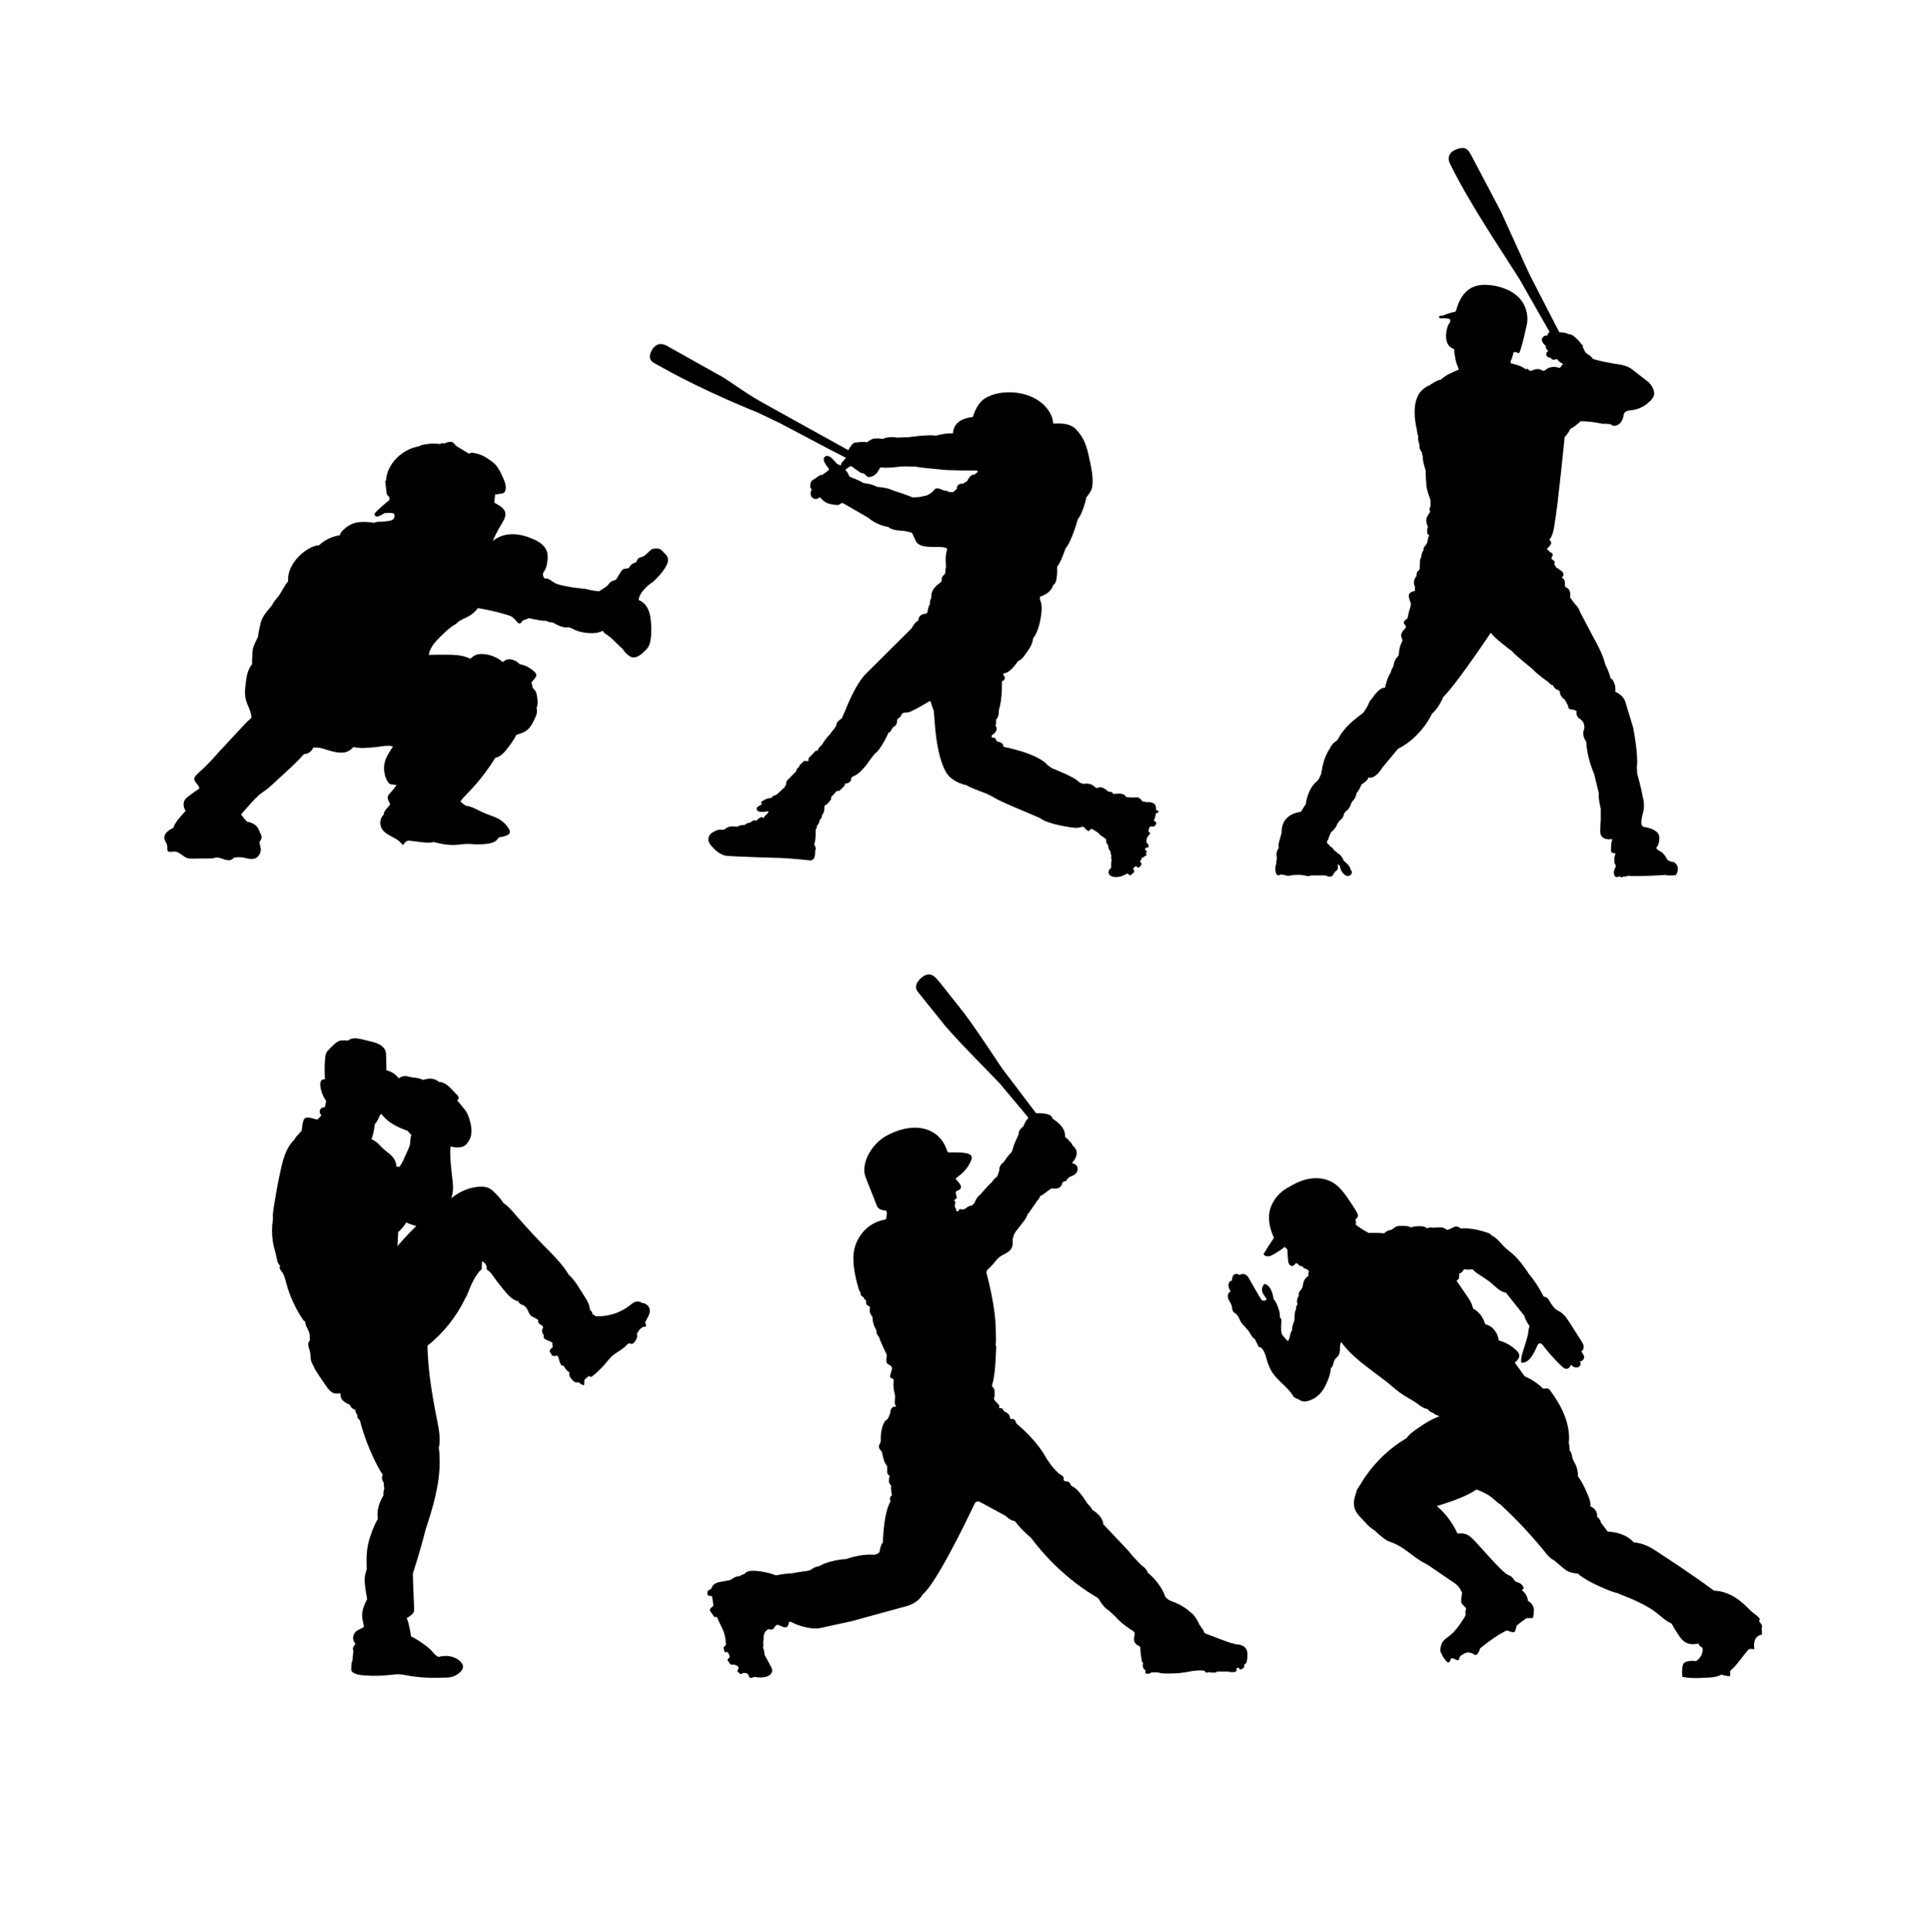 <?xml version="1.0" encoding="UTF-8" standalone="no"?>
<!-- Created with Inkscape (http://www.inkscape.org/) -->

<svg
   version="1.1"
   id="svg1"
   width="3998.667"
   height="4000"
   viewBox="0 0 3998.667 4000"
   sodipodi:docname="baseball-player-silhouettes.svg"
   inkscape:version="1.3.2 (091e20e, 2023-11-25, custom)"
   xmlns:inkscape="http://www.inkscape.org/namespaces/inkscape"
   xmlns:sodipodi="http://sodipodi.sourceforge.net/DTD/sodipodi-0.dtd"
   xmlns="http://www.w3.org/2000/svg"
   xmlns:svg="http://www.w3.org/2000/svg">
  <defs
     id="defs1" />
  <sodipodi:namedview
     id="namedview1"
     pagecolor="#ffffff"
     bordercolor="#000000"
     borderopacity="0.25"
     inkscape:showpageshadow="2"
     inkscape:pageopacity="0.0"
     inkscape:pagecheckerboard="0"
     inkscape:deskcolor="#d1d1d1"
     inkscape:zoom="0.28284427"
     inkscape:cx="1999.3334"
     inkscape:cy="1999.3334"
     inkscape:window-width="2256"
     inkscape:window-height="1410"
     inkscape:window-x="-11"
     inkscape:window-y="-11"
     inkscape:window-maximized="1"
     inkscape:current-layer="svg1">
    <inkscape:page
       x="0"
       y="0"
       inkscape:label="1"
       id="page1"
       width="3998.667"
       height="4000"
       margin="0"
       bleed="0" />
  </sodipodi:namedview>
  <path
     id="path3"
     d="m 15216.7,22722.9 -45.9,-37.2 c -15.9,3.9 -39.7,-8 -39.7,-8 -39.7,-19.9 -71.5,-91.4 -71.5,-91.4 l -71.6,-43.7 c -15.9,4 -35.7,0 -35.7,0 -59.7,-15.9 -55.7,-79.5 -55.7,-79.5 -9.6,-4.8 -27.8,-22.5 -40.8,-35.9 -8.8,-9.2 -21.4,-13.8 -34.1,-12.3 -25.4,3 -48.3,0.5 -48.3,0.5 -19.9,23.9 -79.5,23.9 -79.5,23.9 -111.2,59.6 -139.1,19.8 -139.1,19.8 -55.6,-75.5 -135.1,-99.3 -135.1,-99.3 l -115.2,-23.9 -89.2,-3.5 c -6,-0.3 -12,0.9 -17.3,3.6 -51.1,25.6 -291,103.3 -291,103.3 -93.7,45.1 -214.6,53.8 -243.8,55.3 -4.4,0.3 -8.6,1.6 -12.4,3.7 -74.1,41.3 -173,53 -201,55.6 -4.5,0.4 -8.7,2 -12.2,4.8 -31.7,25.7 -164.8,78.5 -205.9,94.4 -7.1,2.8 -12.3,8.9 -13.9,16.3 -10.3,47.5 -57.9,91.8 -57.9,91.8 l 63.6,47.7 c 31.8,19.8 51.7,-4 51.7,-4 11.9,-15.9 83.4,-59.6 83.4,-59.6 39.7,-39.8 91.4,-39.8 91.4,-39.8 l 59.6,-55.6 c 76.4,-7.4 142.8,38.7 183.9,128.8 6.5,14.1 21.8,21.7 37.1,19.1 84.2,-14.2 263.9,11.1 263.9,11.1 75.8,10.3 229.4,2.7 268.8,0.5 5.6,-0.3 11,-1.1 16.5,-2.3 69.9,-15.9 342.6,-38 342.6,-38 95.4,-19.9 584.2,-19.9 584.2,-19.9 h 1 c 13.8,-0.1 19.8,-17.6 9.1,-26.3 z m 2819.5,-5295.1 v 23.9 l -35.7,11.9 -4,51.6 c -11.9,91.4 -159,71.6 -159,71.6 -23.8,19.8 -47.7,7.9 -47.7,7.9 -47.7,75.5 -87.4,67.6 -87.4,67.6 -91.4,-8 -162.9,4 -162.9,4 l -27.9,27.8 c -35.7,43.7 -174.8,19.8 -174.8,19.8 -27.8,47.7 -75.5,35.8 -75.5,35.8 l -15.9,11.9 c -95.4,83.5 -139.1,51.7 -139.1,51.7 -35.8,-15.9 -51.7,4 -51.7,4 -71.5,79.5 -174.9,55.6 -174.9,55.6 -51.6,0 -83.4,31.8 -83.4,31.8 -67.6,75.5 -417.3,210.6 -417.3,210.6 l -63.6,43.8 c -155,190.7 -691.5,290.1 -691.5,290.1 -4,83.4 -99.4,79.5 -99.4,79.5 0,19.8 -15.9,23.8 -15.9,23.8 4,47.7 -67.5,39.7 -67.5,39.7 v 35.8 c 67.5,39.7 75.5,87.4 75.5,87.4 7.9,43.8 -19.9,67.6 -19.9,67.6 15.9,11.9 11.9,31.8 11.9,31.8 v 59.6 c 51.7,43.7 43.8,151 43.8,151 55.6,155 47.6,445.1 47.6,445.1 43.8,12 43.8,47.7 43.8,47.7 3.9,23.9 -23.9,51.7 -23.9,51.7 -4,15.9 11.9,23.8 11.9,23.8 103.4,4 218.6,190.8 218.6,190.8 43.7,11.9 87.5,67.6 87.5,67.6 l 67.5,95.3 c 75.5,95.4 79.5,190.8 79.5,190.8 111.3,131.2 131.1,413.3 131.1,413.3 12,131.2 -23.8,186.8 -23.8,186.8 v 47.7 c 186.8,59.6 206.7,182.8 206.7,182.8 75.5,23.9 59.6,282.2 59.6,282.2 63.6,75.5 131.1,286.1 131.1,286.1 95.4,103.3 190.8,453.1 190.8,453.1 87.4,107.3 135.1,345.7 135.1,345.7 55.6,55.7 83.5,131.2 83.5,131.2 35.7,143.1 -5.5,329.1 -55.7,548.4 -27.8,115.3 -59.6,214.6 -143,321.9 -63.6,83.5 -130.2,159.9 -401.4,143.1 -4,59.6 -23.9,111.3 -23.9,111.3 -159,381.5 -699.4,453 -997.5,306 -115.3,-55.7 -181.5,-160.6 -230.5,-314 -200.9,-22.8 -299.4,-110.6 -310,-254.3 -131.1,3.9 -262.3,-35.8 -262.3,-35.8 -127.2,19.9 -421.3,-23.8 -421.3,-23.8 -39.7,0 -178.8,-8 -178.8,-8 -151,27.8 -226.5,-19.9 -226.5,-19.9 l -31.8,4 c -62.9,6.9 -123.5,9 -166.9,-23.8 -15.9,-4 -47.7,-31.8 -47.7,-31.8 -55.7,11.9 -182.8,-4 -182.8,-4 -35.8,-4 -66.5,-41.5 -111.3,-119.2 l -1347.3,747.1 c -306,170.9 -528.5,357.7 -699.4,441.2 l -751.1,421.2 c -87.5,55.7 -176.1,70.6 -250.4,-35.7 -60.7,-98.2 -55.7,-170.9 19.9,-214.6 l 123.2,-67.6 c 691.5,-389.5 1490.3,-703.4 1490.3,-703.4 l 349.7,-167 759.1,-401.3 270.2,-139.2 -59.6,-67.5 c -12.4,-12.4 -17.2,-28.9 -19.1,-42.1 -0.7,-5.3 -5.1,-8.5 -9.7,-8.5 -2.5,0 -5,0.9 -7,2.9 -15.9,15.9 -39.7,15.9 -39.7,15.9 -62.5,68.6 -124.1,159 -190.8,119.2 -44.4,-32.9 -14.6,-99.7 57,-185.5 7.8,-9.4 6,-23.4 -3.9,-30.5 l -96.8,-70.1 c -19.9,4 -39.7,-8 -39.7,-8 l -119.2,-79.4 c -19.9,-19.9 -23.9,-43.8 -27.9,-71.6 -3.9,-31.8 8.6,-54.8 23.9,-71.5 -15.9,-15.9 -21.1,-57.8 -15.9,-79.5 9.4,-44.9 43.7,-67.6 95.4,-63.6 l 37.6,22 c 5.7,3.3 13,2.1 17.3,-3 45.6,-53.5 92.1,-78.6 92.1,-78.6 51.1,-22 182.8,-47.7 202.7,-27.8 15.9,17.4 43.7,27.8 59.6,19.9 l 385.5,-222.6 c 91.4,-75.5 189.8,-124.8 317.9,-147.1 40.2,-35.4 104,-50.3 178.9,-55.6 88.1,-3.1 156.2,-23.7 180.8,-32.1 6.3,-2.2 11.4,-6.8 14.1,-12.9 l 55.4,-121.9 c 44.9,-80.6 163,-91.4 325.9,-87.4 95.3,-0.9 174.9,-8 159,-47.7 -35.8,-91.4 -15.9,-258.4 -15.9,-258.4 -7.2,-23.8 -10,-60.6 -11.2,-86.2 -0.7,-17 -8.3,-33 -21.4,-43.8 -22.9,-18.9 -36.8,-41.5 -34.3,-71 1.7,-19.7 -6.9,-39 -23.1,-50.3 -78.9,-55.6 -147.2,-119.3 -140.5,-241.4 -23.8,-23.9 -19.9,-91.5 -19.9,-91.5 -23.5,-33.9 -33.3,-86.8 -37.2,-119 -1.9,-15.6 -14.2,-28 -29.7,-29.9 -125.9,-14.6 -111.9,-105.4 -111.9,-105.4 -51.7,-15.9 -107.3,-123.2 -107.3,-123.2 l -691.5,-687.5 c -186.8,-170.9 -345.8,-604.1 -345.8,-604.1 -19.7,-34.6 -31.8,-67.7 -38.1,-87.7 -4.1,-12.9 -12.4,-24 -23.6,-31.5 -37.3,-25.4 -69.9,-53 -73.3,-94 -0.8,-9.3 -3.9,-18.3 -9.6,-25.8 l -89.9,-118.7 c -75.5,-75.5 -123.2,-162.9 -123.2,-162.9 l -39.7,-39.8 c -16,-15.5 -22,-28.6 -19.9,-39.7 l -15.9,-15.9 c -11.6,4.5 -19.8,4 -27.8,-4 l -99.3,-103.3 c -10.8,-10.8 -8.8,-25.1 -6.4,-33.3 1.2,-4.1 -0.2,-8.5 -3.6,-11.2 l -8.1,-6.5 c -3.5,-2.9 -8.2,-3.7 -12.6,-2.4 -21,6.6 -42.4,8.1 -56.8,-6.2 l -55.6,-55.7 c -4.7,-4.7 -9.4,-17.7 -12.4,-27.5 -1.5,-4.8 -5.3,-8.7 -10.1,-9.7 -2.5,-0.6 -5.4,-2.6 -9.3,-6.5 -14.3,-13 -22.9,-29.9 -23.8,-51.7 l -131.2,-131.1 c -17,-20.5 -28.2,-39.5 -26.1,-63.3 0.8,-7.8 -1.5,-15.7 -6.3,-21.9 -12.5,-16.2 -15.3,-30.1 -15.3,-30.1 l -119.2,-111.2 c -19.9,-15.9 -47.7,-19.9 -47.7,-19.9 -19.9,0 -19.9,-15.9 -19.9,-15.9 l -27.8,-23.8 c -59.6,0 -94.7,-22.1 -135.1,-47.7 -19.9,-12 -27.6,-20.9 -15.9,-27.9 15.9,-7.9 7.9,-19.8 7.9,-19.8 -35.7,-27.8 -84.5,-38.1 -79.4,-75.5 4.6,-44.3 66.1,-52.8 169.8,-34.9 9,1.6 16,-8.1 11.4,-16 -11.4,-20 -37.5,-44.2 -53.2,-57.7 -6.9,-5.9 -11.9,-13.8 -13.8,-22.6 -3.6,-16.4 -14.9,-7.9 -14.9,-7.9 -7.9,19.8 -23.8,15.9 -23.8,15.9 -39.2,-16.1 -56.9,-33.6 -65,-45.4 -5.3,-7.7 -14.4,-11.5 -23.6,-9.9 -41,7.3 -66.5,-12.6 -78.4,-25.7 -5.2,-5.8 -12.6,-9.5 -20.5,-9.5 -29,0 -51.8,-15.4 -64.3,-26.2 -7.2,-6.3 -16.6,-9.1 -26.1,-8.5 -39.6,2.4 -78.4,-14.4 -96.7,-23.8 -6.4,-3.2 -13.8,-3.8 -20.6,-1.9 -25.7,6.8 -81.7,3.8 -81.7,3.8 -71.6,-7.9 -87,-53.2 -127.2,-51.6 -95.4,7.9 -131.2,-27.9 -131.2,-27.9 -87.4,-31.8 -119.2,-123.2 -67.5,-194.7 98.7,-126.6 179.5,-168.8 254.3,-182.8 111.3,-11.9 775,-31.8 775,-31.8 159,0 536.5,-39.7 536.5,-39.7 91.4,3.9 71.5,158.9 71.5,158.9 h 8 c 8.7,34.9 -8.1,65.5 -17.7,79.4 -3.5,5.1 -4.4,11.6 -2.3,17.3 27.3,72.4 20,225.2 20,225.2 23.8,15.9 19.9,59.6 19.9,59.6 35.7,23.9 43.7,87.5 43.7,87.5 31.8,19.8 39.7,83.4 39.7,83.4 33.7,36.5 35.7,92.8 33.9,122.8 -0.7,12.5 6.3,24.1 17.7,29.3 l 23.9,10.9 59.6,71.5 2.2,26.3 c 1,11.9 6.7,23 15.9,30.6 20.6,16.7 46.7,48.8 60.2,66.2 5,6.4 12.6,10.1 20.6,9.8 18.7,-0.6 40.2,10.2 40.2,10.2 l 75.5,75.5 v 14 c 0,10.1 7.7,18.5 17.8,19.6 l 22,2.2 c 50.7,19.3 60.4,47.4 60.1,66.5 -0.2,14.5 7.9,27.6 20.6,34.6 l 18.6,10.1 c 119.3,43.8 246.4,242.5 246.4,242.5 l 79.5,103.3 c 103.4,67.6 218.6,333.8 218.6,333.8 39.8,4 39.8,39.8 39.8,39.8 l 35.7,47.7 c 49.7,16.5 57.2,69.5 57.2,100.3 -0.1,12.8 6.5,24.7 17.7,30.8 27.8,15.3 44.3,41.9 53.6,63.2 7.4,16.9 24.2,27.3 42.6,26.9 28.3,-0.6 59.4,5.3 59.4,5.3 43.6,3.3 259.8,131.2 326.3,171 9.5,5.8 21.9,0.7 24.6,-10.1 17.3,-68.2 46.5,-133.1 46.5,-133.1 l 15.9,-202.7 c 43.8,-608 194.8,-786.9 194.8,-786.9 103.3,-139.1 294.1,-170.9 294.1,-170.9 67.5,-43.7 310,-131.1 310,-131.1 39.7,-15.9 139,-71.5 139,-71.5 79.5,-51.7 457.1,-206.7 457.1,-206.7 l 242.4,-103.3 c 135.1,-107.3 528.6,-151 528.6,-151 55.6,-6.4 92.8,2.1 115.3,11.4 17.9,7.3 38.4,2.4 51.1,-12.2 62.4,-72.6 72,-46.9 72,-46.9 27.8,47.7 59.6,19.8 59.6,19.8 l 67.6,-43.7 31.8,-23.8 c 4,-27.8 35.8,-31.8 35.8,-31.8 l 71.5,-55.7 c -15.9,-51.6 27.8,-87.4 27.8,-87.4 -4,-51.7 39.8,-107.3 39.8,-107.3 -4,-23.8 11.9,-59.6 11.9,-59.6 -11.9,-23.9 4,-71.5 4,-71.5 -12,-23.9 -8,-115.3 -8,-115.3 -59.6,-43.7 -50.5,-106.5 4,-131.1 115.2,-47.7 246.4,43.7 246.4,43.7 l 43.7,-31.8 c 35.8,19.8 67.6,59.6 67.6,59.6 l -19.9,47.7 39.7,39.7 39.8,-27.8 c 39.7,15.9 51.6,59.6 51.6,59.6 l -23.8,43.7 c 23.8,19.9 31.8,59.6 31.8,59.6 h 31.8 v 8 l 11.9,15.9 h 23.8 v 35.8 h -11.9 v 11.9 h 15.9 v 27.8 l -27.8,19.9 c 7.9,11.9 7.9,27.8 7.9,27.8 l 47.7,7.9 v 43.8 l -27.8,27.8 c -11.9,55.6 15.9,95.4 15.9,95.4 l 35.8,43.7 v 15.9 l -19.9,15.9 c -4,71.5 27.8,83.4 27.8,83.4 h 55.7 c 43.7,27.8 31.8,63.6 31.8,63.6 l -35.8,31.8 c 27.8,47.7 31.8,107.3 31.8,107.3 l 39.7,15.9"
     style="fill:#000000;fill-opacity:1;fill-rule:nonzero;stroke:none"
     transform="matrix(0.133,0,0,-0.133,0,4000)" />
  <path
     id="path4"
     d="m 12014.1,4108.3 c 43.3,-101 -80.3,-171.1 -245.2,-142.2 0,0 -33.8,10.1 -49.4,-6.4 -3.8,-4 -9.3,-6 -14.8,-6 h -19.6 c -10.4,0 -19.2,7.4 -21.3,17.6 -5.3,25.3 -20.6,49.9 -47.3,56.6 -35.8,6.5 -48.5,2.7 -66.4,-9.3 -9.8,-6.5 -22.7,-5.5 -31.6,2.2 l -30.6,26.5 c -8.1,7 -9,19.1 -2.3,27.4 17.1,21 25.6,49.5 -17.5,72.7 -17.6,7.1 -38.3,17.2 -72.4,12.1 -11.5,-1.7 -22.9,3.1 -29.3,12.7 l -38.4,57.6 c 0,0 -8.2,12.4 16.5,28.9 16.5,12.3 21.8,27.5 8.2,53.5 l -16.5,33 c -9.8,16.5 -23.7,13.5 -38.3,8.3 -6.6,-2.4 -13.8,0.9 -16.5,7.3 -5.1,12 -12.3,32.5 -14.5,56.5 -0.8,8.8 2.6,17.4 9.2,23.3 l 15.7,13.9 c 7.4,6.6 11.3,16.2 10.8,26 -4.9,96.1 -24.8,186.7 -69.4,268.5 -19.3,38.8 -41.9,85.1 -65.5,141.6 -2.8,6.6 -9.2,10.9 -16.3,10.9 h -20.6 c -5.5,0 -10.7,2.7 -13.9,7.3 l -60.9,87.5 c 0,0 -12.3,20.6 12.4,45.3 l 32.1,28.9 c 5.7,5.1 8.3,12.7 6.9,20.1 -4.6,25.9 -15.2,87.5 -17.8,120.2 -0.6,7.3 -5.9,13.3 -13,14.9 l -51.2,11.3 c -6.2,1.4 -10.6,6.9 -10.6,13.2 v 43.7 c 0,7.1 3.7,13.7 9.7,17.5 l 46,28.7 c 5.9,3.7 9.9,9.8 11.3,16.7 4.5,22 27,73.5 139.1,92.8 l 146.2,26.9 c 6.5,1.2 12.6,4 17.8,8.1 19.2,15.2 72.2,53.1 122.7,52.2 6.6,-0.1 13.1,2.1 18.4,6 10.4,7.6 29,19.3 48.1,21.9 8.1,1.2 15.6,5.1 20.4,11.7 38.8,53.4 139.9,50.7 256.8,33.9 0,0 139.5,-22.1 214.1,-55.7 8.5,-3.9 18.1,-4.8 27.2,-2.9 35.8,7.7 132.4,26.5 236.7,29.7 0,0 177.2,33 218.4,33 l 70.1,16.5 c 0,0 57.7,53.5 136,61.8 0,0 148.3,94.8 424.4,111.2 0,0 210.3,82 415.5,67 27.3,-2 54.6,5 76.8,21 1.5,1.1 2.9,2.1 4.4,3.1 13.7,9.3 22.6,24 24.3,40.5 3.7,34.4 14.7,92.3 47.7,128 0,0 4.1,436.8 119.5,642.9 0,0 -33,45.3 20.6,90.6 0,0 -20.3,101.3 -12.6,139.2 0.1,0.6 0.3,1.3 0.5,1.9 v 0 c 2.1,6.3 -0.1,13.1 -5.4,17.1 -13.7,10.4 -36.7,36.9 -27.8,93.2 l 4.1,28.8 4.1,8.3 v 2.1 c 0,11.2 -6.3,21.1 -15.9,26.8 -11.1,6.7 -23.5,23.5 -21.2,65.9 v 60 c 0,11.3 -4.9,21.8 -13.1,29.6 -15.1,14.2 -40.9,56.8 -64.4,183.4 -3,16.2 -11.2,31 -22.7,42.7 -12.7,12.8 -27.5,33.3 -27.5,59.2 0,0 0,23.9 12.7,42.5 10.3,15.2 16.1,33 16.1,51.4 v 58.6 c 0,0 4.1,169 70.1,247.3 0,0 7.1,9.5 21.3,17.6 11,6.3 19.5,16.1 24.4,27.8 l 32.6,78.2 c 0,0 -4.2,45.3 24.7,78.3 0,0 16.5,24.7 57.7,16.5 l 4.1,20.6 c 0,0 -24.7,12.3 -16.5,65.9 l 4.1,90.6 c 0,0 -37.6,119.8 -22.5,231.4 2.1,15.6 -7.8,30.5 -23.2,33.7 -17,3.5 -34.8,13.5 -32.6,39.9 l 28.2,102.1 c 5.9,21.3 -1.6,44.4 -19.5,57.3 -19.9,14.4 -46.7,20.8 -62.2,46.6 0,0 -11,22 1.5,103.9 1.6,10.3 0,20.9 -4.5,30.3 -22.7,46.7 -92.4,192.7 -112.9,257.2 -2.5,7.7 -6.6,14.8 -12.1,20.7 -13.5,14.6 -37.7,47.3 -28.6,86.5 0,0 -63.2,96.7 -62.5,198.2 0.1,10.2 -3.7,20.1 -10.1,28.1 -16.7,20.8 -45.5,66.9 -30.4,124 0,0 12.3,24.7 -37.1,41.2 0,0 -29.4,9.8 -21.3,58.4 1.8,11.3 -3.5,22.6 -13.1,28.7 -9.4,6 -19.7,15.2 -23.1,27.7 -2.8,10.7 -10.7,19.2 -20.7,23.8 -15.4,7.2 -33.2,21.2 -29.7,46.7 1.4,10.2 -2.1,20.4 -8.8,28.2 -9.2,10.7 -20.8,30.8 -27.6,66.7 0,0 -123.6,379.1 -57.6,614 0,0 79.8,371.2 471.2,441.9 11.4,2 20.3,11.2 21.9,22.7 l 9.6,67 c 0,0 4.1,41.2 -20.6,53.5 -78.5,2.2 -115.4,28.9 -136,74.2 l -177.2,449.2 c -70,201.9 78.2,482.2 296.7,622.2 418.3,246 848.8,173.8 974.8,-216.7 1.2,-3.8 3.1,-7.4 5.6,-10.5 l 5.8,-7.3 c 4.3,-5.4 11,-8.5 18,-8.4 199.5,3.6 397.5,4.5 347.4,-115.6 -46.9,-125 -134.6,-210.9 -234.8,-281.2 -8.6,-6 -9.6,-18.2 -2.3,-25.6 61.1,-61.2 122.5,-129.2 26.9,-171.2 v 0 c -19.7,0 -34.6,-17.8 -31.2,-37.3 l 6.5,-36.9 c 0,0 33,-49.4 -37.1,-74.1 0,0 41.2,-33 16.5,-57.7 0,0 4.1,-37.1 -4.1,-45.4 0,0 25.9,-22.6 23.2,-56.5 -0.6,-6.8 4.7,-12.6 11.5,-12.5 4.7,0.1 9.8,-0.2 14.2,-1.1 5.2,-1.1 10.4,1.6 12.4,6.5 6,14.7 19.3,37.9 39.8,23.4 4.8,-3.3 10.8,-4.4 16.6,-3.3 17.4,3.2 51.6,10.9 63.6,22.9 0,0 15.4,26.9 83.2,39.9 4.8,0.9 9.3,3.5 12.6,7.2 6.8,7.6 19,20.8 27.9,28.2 2.6,2.1 4.6,5 5.8,8.2 6.6,18.9 32.9,84.7 88.9,126.7 0,0 140.1,164.8 181.3,193.7 0,0 25.3,47.3 64.7,72.9 11.7,7.6 20.7,18.7 25,32 l 25.7,80.5 c 0,0 -11.8,66.6 60.3,119.6 3.9,2.9 7.2,6.4 9.9,10.5 16.9,25.3 80.4,118.2 119.4,150.1 l 12.3,24.7 c 0,0 16.5,66 33,107.2 l 65.9,148.3 c 0,0 -12.3,57.7 74.2,123.6 0,0 26.9,80.6 68.5,117.5 7.1,6.4 8.1,17.2 2,24.5 l -433.1,517.4 c -243.2,259.6 -544,548 -844.8,890 l -440.9,548.1 c -49.5,61.8 -22.1,143.7 57.7,214.3 152.4,123.6 222.5,0 296.7,-82.4 l 375,-473.9 c 119.5,-156.6 369.6,-527.2 585.1,-853 l 520.8,-686.3 c 6.6,-8.8 17.1,-13.8 28.1,-13.5 53.8,1.5 214.8,0 232.5,-70.1 2.2,-9 7.9,-16.7 15.8,-21.6 46.6,-29.2 191.3,-130.5 183.1,-258.3 -0.9,-14.6 6.5,-28.3 19.4,-35.2 15.7,-8.4 35.7,-23.4 47,-48.2 0,0 41.2,-28.9 53.5,-70.1 0,0 144.1,-90.5 -3.8,-263.4 -0.2,-0.2 -0.4,-0.4 -0.5,-0.5 v 0 c -4.7,-4.8 -2.2,-12.7 4.4,-13.9 26.3,-4.6 75.2,-21.8 78.2,-84.8 0,0 4.2,-82.4 -103,-115.4 0,0 -41.2,-8.2 -70,-61.8 0,0 -8.3,-16.5 -33,-16.5 0,0 -28.8,-4.1 -37.1,-37.1 0,0 -11.2,-93.7 -148.2,-73.7 -12.1,1.7 -24.2,-1.7 -33.5,-9.6 -3.9,-3.3 -8.7,-6.9 -14.6,-10.5 -1,-0.6 -1.9,-1.3 -2.8,-1.9 l -107.1,-79.4 c -3.8,-2.8 -8.1,-4.8 -12.6,-5.9 v 0 c -13.2,-3.3 -24,-12.9 -28.4,-25.7 -5.2,-15 -15.5,-34.4 -36,-52.9 l -127.8,-185.4 c 0,0 -5.7,-11.4 -17.1,-20 -4.7,-3.5 -8.2,-8.3 -9.8,-13.9 -5.9,-19.9 -26.2,-71.5 -92.6,-147.4 0,0 -43,-56.9 -85.9,-112.5 -37.2,-48.1 -56.4,-108.1 -52.4,-168.9 3.2,-48.3 -7.9,-108.6 -67.7,-151.3 0,0 -37.5,-26.8 -78.4,-46.2 -45,-21.5 -84.4,-53.1 -115.2,-92.3 -33.4,-42.5 -78.6,-95.1 -124,-133.4 -19.4,-16.4 -27.5,-42.6 -20.9,-67.2 30.3,-112 110.1,-428.2 136.6,-736.4 0,0 16.5,-280.2 4.1,-387.4 h 8.3 c 0,0 -7.2,-453.1 -61.9,-603.4 -5.7,-15.6 -1.5,-32.8 10.3,-44.5 12,-11.8 24.7,-29.5 26.8,-52.6 v -98.9 h -8.2 v -32 c 0,-5.9 2.2,-11.6 6.1,-16 l 72.2,-79.7 c 0,0 8.2,-20.6 0,-28.9 0,0 -8.3,-24.7 37.1,-16.4 0,0 16.3,0 31.6,-35.1 3.9,-9 11.2,-16.1 20.2,-20 26.6,-11.3 80,-40.7 80,-93.3 0,0 0,-24.7 41.2,-20.6 0,0 38.1,3.5 50.8,-50 2.6,-10.9 8.8,-20.7 17.5,-27.8 63.1,-52.2 315.2,-269.8 455.1,-527.9 0,0 111.2,-185.5 226.6,-263.8 0,0 57.7,-20.6 45.3,-74.1 0,0 -8.2,-28.9 61.9,-28.9 0,0 26.1,0 49.3,-52.3 5.2,-12 15,-21.3 27,-26.3 29,-11.8 92.3,-54.9 195.6,-209.8 l 37.1,-57.7 c 0,0 53.6,-49.5 78.3,-98.9 0,0 156.6,-82.4 169,-222.6 0,0 123.6,-127.7 201.9,-214.2 0,0 218.4,-222.5 247.2,-272 l 140.1,-148.3 c 0,0 86.6,-53.6 103,-119.5 0,0 189.6,-144.3 267.9,-362.7 0,0 8.2,-53.5 152.4,-98.9 0,0 140.2,-53.5 247.3,-156.6 0,0 65.9,-28.8 140.1,-197.8 0,0 14.9,-11.8 26.9,-38.1 3.8,-8.4 9.6,-15.6 16.8,-21.3 7.3,-5.8 16.4,-16.9 20.3,-37.5 2.7,-14.6 12.5,-26.7 26.3,-32.1 75.6,-29.7 306.2,-119.7 391.8,-147 0,0 57.7,-8.3 70.1,-20.6 0,0 156.6,8.2 185.4,-107.2 0,0 16.5,-74.2 -8.2,-173.1 0,0 -5.6,-16.6 -23.5,-27.1 -8.5,-5 -13.6,-14.2 -13.6,-24.1 v -15.2 c 0,-9.9 -5.2,-19.1 -13.7,-24.2 l -35.1,-21 c -7.3,-4.4 -16.7,-2.3 -21.5,4.8 l -8.4,12.7 c -10.4,15.6 -34.4,11.9 -39.5,-6.2 -0.6,-2 -1,-4.3 -1.3,-6.8 v -20.9 c 0,-5 -2.5,-9.6 -6.6,-12.3 l -13.5,-9 c -3,-2 -6.6,-3.1 -10.2,-3.1 h -85.1 v 8.2 h -190.3 c -4.1,0 -7.5,-3.4 -7.5,-7.5 v 0 c 0,-5 -4,-9 -9,-9 h -81.7 l -12.3,8.3 h -16.5 l -3.9,-4 c -2.8,-2.7 -6.5,-4.3 -10.4,-4.3 h -24.4 c -4.1,0 -8,2.1 -10.3,5.6 l -12.8,19.2 c 0,0 -20,19.9 -185.6,0.9 -5.1,-0.6 -10.2,-1.4 -15.3,-2.5 -32.6,-7.1 -170.5,-35.5 -289.5,-35.5 0,0 -173,-8.3 -210.1,8.2 0,0 -49.5,16.5 -136,4.1 l -28.9,-16.5 h -41.1 c -9.2,0 -16.6,7.5 -16.6,16.6 v 37 c 0,0 -49.4,20.6 -41.2,90.7 l 2.5,24.4 c 0.8,8.2 -6.8,14.7 -14.7,12.7 h -0.1 c 0,0 -26.7,136.7 -26.1,218.1 0.2,14.1 -8.3,26.8 -21.4,32.1 -31.9,12.8 -84.9,46.1 -76.1,124.8 l 9.7,53.7 c 4,21.7 -6,43.5 -25,54.7 -57.2,33.6 -181.6,114.3 -285.6,233.6 l -98.9,90.6 c 0,0 -61.2,23 -150.6,172.4 -6.7,11.2 -16.3,20.4 -27.7,26.8 -99.1,55.2 -597.2,350.4 -1029,929.9 0,0 -140.1,111.3 -247.3,255.5 0,0 -74.1,8.2 -144.2,82.4 l -403.2,218 c -29.4,15.8 -66.1,3.8 -80.3,-26.4 -117.3,-247.8 -598.3,-1246.6 -814.5,-1419.6 0,0 -53.6,-123.6 -247.3,-177.2 l -857.1,-234.8 -511,-111.3 c 0,0 -189.1,-22.7 -433.3,102.2 -13.9,7.2 -30.7,-1.9 -32,-17.4 -2.6,-30 -13.6,-68.3 -53.9,-68.3 0,0 -32.6,-3 -97.8,33.8 -20.5,11.6 -46.5,4.2 -58.4,-16.1 -12.4,-21.4 -29,-44.4 -45.7,-50.7 0,0 -12.7,-7.6 -38.1,1.1 -15.8,5.4 -33.2,1.8 -44.9,-9.9 l -32.4,-32.4 c 0,0 0,-16.5 -16.5,-41.2 l -4.1,-45.3 c 0,0 4.1,-28.9 -4.1,-49.5 v -53.5 c 0,0 8.2,-28.9 -4.1,-41.3 v -12.3 c 0,0 28.8,-65.9 20.6,-103 l 113.3,-212.2"
     style="fill:#000000;fill-opacity:1;fill-rule:nonzero;stroke:none"
     transform="matrix(0.133,0,0,-0.133,0,4000)" />
  <path
     id="path5"
     d="m 20826.2,16619.3 c 0,0 22.2,-75.2 -22.1,-101.8 0,0 -25.8,-12.9 -51.9,-68.3 -0.6,-1.2 -1,-2.6 -1.5,-3.9 -0.8,-2.5 -4.1,-7.4 -17.4,-7.4 l -4.4,-8.9 h -57.5 l -8.9,8.9 c 0,0 -4.4,13.2 -137.2,8.8 h -123.9 l -4.4,-8.8 h -48.7 c 0,0 -66.3,22.1 -154.8,17.7 0,0 -79.7,0 -110.6,-13.3 h -48.7 c 0,0 -26.6,17.7 -106.2,17.7 v -8.9 h -44.3 l -4.4,13.3 c 0,0 -35.4,26.6 -17.7,132.8 0,0 0,13.2 8.9,22.1 0,0 0,57.5 8.8,79.6 0,0 4.4,13.3 0,31 0,0 -22.1,70.8 31,146 0,0 -8.9,44.3 0,75.3 l 44.2,159.2 c -3.7,229.4 154.9,305.4 300.9,327.5 l 75.3,119.4 c 0,0 26.5,239 172.5,354 l 31,35.4 39.8,88.5 v 39.9 l 8.9,8.8 c 0,0 13.2,177 123.9,340.7 0,0 22.1,62 92.9,110.6 0,0 26.5,13.3 48.7,62 0,0 75.2,150.4 278.7,305.3 l 101.8,79.6 c 0,0 57.5,84.1 70.8,115.1 0,0 26.5,75.2 57.5,97.3 0,0 119.5,190.3 208,172.6 0,0 26.5,150.4 88.5,238.9 0,0 13.2,66.4 39.8,88.5 0,0 8.8,106.2 66.4,154.9 0,0 17.7,13.3 22.1,57.5 0,0 0,88.5 48.7,181.4 0,0 13.2,22.2 -8.9,62 0,0 -33.9,59.4 56,140.8 10.3,9.3 14.2,24.1 9.3,37.1 -3.2,8.5 -9.5,18.5 -21,30.1 0,0 -39.9,39.8 48.6,88.5 0,0 22.2,119.4 44.3,177 0,0 13.3,39.8 4.4,70.8 0,0 -35.4,75.2 -26.5,119.4 0,0 0,44.3 92.9,62 v 70.8 c 0,0 -48.7,70.8 26.5,163.7 0,0 -8.8,66.4 44.3,92.9 0,0 -4.5,13.3 4.4,17.7 l 4.4,123.9 c 0,0 0,39.8 17.7,44.2 0,0 4.5,88.5 35.4,115.1 0,0 -4.4,57.5 39.9,84.1 0,0 4.4,26.5 22.1,39.8 0,0 4.4,84.1 26.5,106.2 v 8.8 c 0,0 -31,8.9 -31,53.1 0,0 0,53.1 13.3,79.7 0,0 -53.1,92.9 -8.8,163.7 l 44.2,70.8 c 0,0 -22.1,39.8 -4.4,66.4 l 8.8,13.2 v 101.8 c 0,0 -70.7,168.2 -66.3,265.5 0,0 -13.3,119.5 -8.9,190.3 0,0 -53.1,159.3 -44.2,221.2 0,0 -17.7,35.4 -13.3,62 0,0 -48.7,53 -39.8,119.4 0,0 -31,88.5 -17.7,128.3 0,0 -22.1,62 -22.1,106.2 0,0 -123.9,446.9 92.9,628.4 0,0 61.9,53.1 101.7,61.9 0,0 119.5,88.5 177,88.5 0,0 62,62 154.9,101.8 0,0 97.4,48.7 123.9,53.1 0,30.9 -35.4,84 -48.7,159.3 0,0 -22.1,110.6 -22.1,163.7 -97.3,26.5 -150.4,137.2 -115,296.4 0,0 13.2,84.1 53.1,119.5 v 44.3 c 0,0 -17.7,22.1 -110.7,17.7 -39.8,0 -66.2,-0.3 -61.9,22.1 0,0 4.4,26.5 53.1,17.7 0,0 88.5,44.2 199.1,61.9 l 13.3,22.2 c 114.8,413 371.7,424.7 615,380.5 513.3,-110.6 504.5,-482.3 491.2,-575.2 0,0 -88.5,-424.8 -123.9,-464.6 0,0 -13.3,-17.7 -39.8,8.8 h -48.7 c 0,0 -17.7,-97.3 -44.3,-137.2 v -35.4 c 0,0 177,-35.4 230.1,-92.9 0,0 44.3,22.1 57.6,-22.1 h 44.2 c 0,0 84.1,53.1 154.9,4.4 0,0 35.4,-17.7 57.5,8.9 0,0 79.6,75.2 208,30.9 0,0 13.2,-8.8 26.5,13.3 0,0 17.7,35.4 35.4,39.8 v 8.9 c 0,0 -48.7,13.3 -92.9,75.2 0,0 -62,-26.5 -84.1,0 l -17.7,22.1 c 0,0 -31,-8.8 -53.1,22.2 l -8.8,13.2 c 0,0 -22.2,31 26.5,66.4 0,0 -48.7,44.3 -35.4,79.7 0,0 -92.9,66.3 -53.1,128.3 0,0 26.6,44.2 75.2,30.9 0,0 0,35.5 35.4,57.6 l -469,823 c -380.5,597.3 -795.1,1212.5 -1084.1,1800.9 -38.6,77.8 -17.7,163.7 75.3,208 176.9,79.6 212.3,-4.5 252.2,-70.8 l 464.6,-880.6 446.9,-982.3 464.6,-902.6 c 0,0 110.6,0 146,-31 0,0 31,13.3 92.9,-39.8 0,0 66.4,-57.6 110.6,-119.5 0,0 17.8,-8.9 17.8,-22.1 v -22.2 l 39.8,-79.6 c 0,0 17.7,-8.9 30.9,-26.6 0,0 35.4,-13.2 57.6,-39.8 l 30.9,-35.4 c 0,0 106.2,-35.4 340.8,-75.2 0,0 185.8,-13.3 274.3,-92.9 l 194.7,-150.5 c 0,0 137.2,-84 141.6,-221.2 0,0 0,-66.4 -79.7,-128.3 0,0 -97.3,-115.1 -300.9,-132.8 0,0 -84,-4.4 -92.9,-61.9 0,0 -13.3,-163.7 -141.6,-177 0,0 -39.8,-4.4 -57.5,22.1 0,0 -61.9,13.3 -132.7,8.9 0,0 -172.6,39.8 -340.7,39.8 0,0 -93,-88.5 -159.3,-119.5 0,0 -53.1,-101.8 -88.5,-123.9 0,0 -106.2,-1075.2 -154.9,-1340.7 0,0 -22.1,-208 -79.7,-247.8 v -17.7 c 0,0 35.4,-31 22.2,-57.5 0,0 -22.2,-48.7 -62,-75.2 v -13.3 c 0,0 35.4,-17.7 39.8,-39.8 0,0 84.1,-17.7 31,-84.1 v -31 c 0,0 70.8,-17.7 39.8,-70.8 l 35.4,-61.9 c 0,0 39.9,-4.5 53.1,-35.4 0,0 57.6,-13.3 57.6,-79.7 l -26.6,-35.4 c 0,0 48.7,-22.1 48.7,-84 v -39.9 c 0,0 0,-22.1 17.7,-30.9 0,0 84.1,-17.7 61.9,-154.9 l 75.3,-101.8 c 0,0 53.1,-39.8 84,-132.7 l 208,-393.8 c 0,0 154.9,-269.9 177,-407.1 0,0 66.4,-128.3 84.1,-216.8 0,0 92.9,-57.6 75.2,-216.8 0,0 115,-39.9 154.8,-150.5 l 123.9,-407.1 c 0,0 84.1,-424.8 57.6,-610.6 l 4.4,-101.8 c 0,0 70.8,-252.2 88.5,-376.1 0,0 39.8,-110.6 0,-252.2 0,0 -26.6,-70.8 -22.1,-154.9 0,0 4.4,-48.6 53.1,-53.1 0,0 225.6,-30.9 225.6,-159.3 0,0 8.9,-106.1 -48.6,-163.7 0,0 4.4,-26.5 61.9,-53.1 0,0 53.1,-17.7 110.6,-128.3 0,0 17.7,-31 101.8,-39.8 0,0 110.6,-57.5 39.8,-190.3 l -4.4,-4.4 v -8.9 h -39.8 v -4.4 h -53.1 -57.6 v 8.9 c 0,0 -247.7,-17.7 -402.6,-17.7 0,0 -154.9,-4.5 -190.3,4.4 0,0 -26.5,-17.7 -84.1,-13.3 v -8.8 h -35.4 -8.8 v 13.2 h -13.3 c 0,0 -4.4,-13.2 -35.4,-13.2 0,0 -44.2,-4.5 -48.6,66.3 0,0 -4.5,31 8.8,35.4 0,0 -4.4,22.2 8.9,26.6 0,0 -4.5,13.3 4.4,17.7 0,0 22.1,26.5 -13.3,75.2 v 88.5 l 17.7,62 c 0,0 -70.8,-4.5 -70.8,35.4 v 26.5 c 0,0 0,101.8 17.7,146 v 13.3 c 0,0 -185.8,-39.8 -185.8,123.9 l 8.8,181.4 v 168.2 c 0,0 -39.8,146 -31,243.3 l -70.8,292.1 c 0,0 -115,256.6 -123.9,504.4 0,0 -75.2,97.3 -35.4,190.3 0,0 35.4,106.1 -70.7,172.5 0,0 -57.6,26.6 -44.3,115.1 0,0 -35.4,26.5 -92.9,26.5 0,0 -39.8,4.4 -39.8,57.5 l -53.1,97.4 c 0,0 -75.3,44.2 -75.3,119.5 l -13.2,22.1 c 0,0 -70.8,13.3 -93,79.6 0,0 -39.8,4.4 -75.2,53.1 0,0 -159.3,106.2 -243.3,199.1 0,0 -296.5,239 -314.2,274.4 0,0 -274.3,199.1 -336.3,292 0,0 -526.5,-792 -738.9,-1000 0,0 -70.8,-172.6 -177,-261.1 0,0 -154.9,-358.4 -531,-548.6 l -239,-287.7 c 0,0 -110.6,-194.6 -225.6,-154.8 0,0 26.5,-31 -101.8,-110.6 0,0 -35.4,-93 -75.2,-132.8 0,0 -13.3,-84.1 -66.4,-128.3 l -22.1,-39.8 c 0,0 -4.4,-31 -26.6,-62 l -26.5,-35.4 c 0,0 -4.4,-8.8 -17.7,-8.8 l -39.8,-48.7 c 0,0 0,-44.2 -31,-75.2 l -22.1,-22.1 -13.3,-8.9 -39.8,-57.5 c 0,0 -4.4,-31 -39.8,-70.8 l -31,-35.4 c 0,0 -8.9,-8.9 -17.7,-8.9 l -39.8,-88.5 c 0,0 0,-30.9 -26.6,-57.5 v -35.4 c 0,0 22.1,-8.8 48.7,-48.6 0,0 35.4,-13.3 61.9,-62 0,0 26.6,-8.8 53.1,-44.2 0,0 62,-22.2 97.4,-119.5 0,0 101.7,-70.8 106.2,-141.6 0,0 39.8,-26.6 4.4,-70.8 0,0 -66.4,-75.2 -146,53.1 0,0 -22.1,39.8 -26.6,79.6 0,0 -4.4,17.7 -35.4,26.6"
     style="fill:#000000;fill-opacity:1;fill-rule:nonzero;stroke:none"
     transform="matrix(0.133,0,0,-0.133,0,4000)"
     inkscape:label="path5" />
  <path
     id="path6"
     d="m 27431.8,4739.9 c 2.2,9.2 4.6,18.2 2.2,27.7 -2.6,9.8 -8.8,18.5 -14.3,26.9 -5.8,8.8 -11.8,17.4 -18.2,25.8 -4.8,6.3 -9.7,12.4 -14.9,18.3 1.8,1.8 3.4,3.7 4.9,5.6 4.5,5.7 7.7,12.5 7.7,19.9 -0.1,8.3 -4.4,15.3 -9.4,21.7 -10.2,12.8 -22.2,24.1 -34.7,34.6 -26.5,22.1 -55.2,41.2 -81.1,64 -27,24 -52.1,50.1 -77.8,75.4 -48.5,47.7 -100.5,92.2 -157,130.2 -57.3,38.7 -119.5,70.7 -185.4,92 -53.7,17.3 -110,27.6 -166.6,28.6 -74,55.2 -148.8,109.4 -224.3,162.7 -86.2,60.7 -173.1,120.4 -260.5,179.3 -87,58.8 -174.6,116.9 -262.2,174.7 -44,29.1 -88,58.1 -132.1,87 -43,28.4 -86.1,56.9 -132,80.4 -73.7,37.7 -154.6,61 -237,68.6 -37.1,39.4 -81,72.1 -128.8,97.5 -77.2,41.1 -163.4,62.3 -250.3,68.6 -9.4,0.7 -18.9,1.2 -28.3,1.5 -23.7,31.7 -47.5,63.4 -71.2,95.1 -10.5,14 -20.5,29.9 -34.9,40.4 1.5,6.2 -0.3,12.8 -2.3,19.2 -2.6,8.2 -6,16.1 -10.1,23.7 -8.5,15.4 -20.1,29.3 -33.3,41 -4.6,4.1 -9.3,7.8 -14.2,11.3 4.1,28.2 -1.5,57.6 -14.3,83.5 -9.4,19 -22.8,36.3 -39.2,49.7 -14.9,12.3 -32.1,21 -49.8,28.3 7.4,68.9 -23.3,139.8 -50,201.9 -33.4,78.2 -69.6,155.7 -116.4,226.9 -9.1,13.9 -18.6,27.4 -28.6,40.7 1.5,44.3 -4.2,88.9 -16.9,131.4 -10.5,34.8 -26.1,66.9 -44.3,98.2 -9.5,16.5 -18.3,33 -23.1,51.5 -4.9,18.8 -6.7,38.1 -11,56.9 -4.8,21.7 -15.1,44.7 -31.9,59.3 -0.8,42.6 -5.6,85.1 -14.5,126.7 4.1,30.5 5,61.5 4.2,91.9 -1.9,74.6 -13.9,148.7 -33.7,220.6 -20,72.3 -47.8,142.4 -80.7,209.8 -33.3,68.2 -72,133.7 -114,196.8 -20.9,31.4 -42.4,62.3 -65,92.5 -10.6,14.2 -22.8,27.3 -41,30.4 -9.8,1.6 -19.6,1 -29.4,0.4 -10.5,-0.6 -21.1,-1.2 -31.7,-1.8 -2.8,-0.2 -5.6,-0.4 -8.4,-0.5 -30.4,30.1 -62.9,58.1 -97.3,83.7 -50.1,37.1 -103.9,69.2 -160.6,95.2 -9.6,4.5 -19.4,8.6 -29.2,12.7 -48.6,65.6 -96.4,131.7 -143.2,198.6 -3.5,5.1 -7.1,10.2 -10.6,15.3 13.8,12.2 27.6,24.5 39.7,38.4 12.9,14.7 24.2,31.6 28.6,51 4.5,20.1 0.5,40.5 -9.3,58.5 -10.3,18.9 -25.6,34.6 -41.1,49.2 -15.9,14.9 -32.5,28.9 -49.9,42.1 -34.3,26.1 -71.3,48.6 -110.2,67.1 -34.6,16.4 -70.5,29.6 -107.4,39.5 -5.5,38.9 -17,77 -35.2,111.9 -27.3,52.2 -70.5,96 -123.8,121.6 -16.3,7.9 -33.4,13.8 -51.1,17.9 -9.3,28.8 -20.6,56.9 -34.5,83.9 -27,51.9 -64.1,98.6 -111.3,133.4 -14,10.4 -28.9,19.5 -44.5,27.3 -3.3,15.5 -7.4,30.9 -12.4,46 -13.3,39.7 -32.8,76.3 -55.7,111.2 -24.8,37.7 -50.9,74.5 -76.5,111.7 -25.8,37.6 -51.7,75.2 -77.5,112.8 -12.5,18.2 -25.1,36.4 -37.6,54.6 10.3,1.2 19.9,5.3 27.7,14.2 9.5,10.8 12.9,25.1 15,39 2.4,15.7 3,31.7 1.5,47.6 -0.1,2 -0.4,4 -0.6,6 26.7,5.6 47.5,29 63.5,49.8 4.8,6.1 9.3,12.6 13.3,19.3 44.3,-7.9 89.9,-7.9 134.1,-0.1 7,-11.1 16.2,-20.9 25.7,-29.6 18.5,-16.6 39.3,-30.7 59.8,-44.7 22,-15.1 44.5,-29.6 66.9,-44.2 44.3,-28.7 88.8,-57.6 129.7,-91.1 41.3,-33.8 78.3,-72.6 121.3,-104.4 34.4,-25.5 74.5,-46.4 117,-53.2 4.7,-8.4 10.9,-16.1 17.1,-23.9 14.3,-18 28.6,-35.9 43,-53.8 56.8,-71.3 113.7,-142.5 170.5,-213.8 17,-21.2 34,-42.5 50.9,-63.8 0.5,-1.4 0.8,-2.8 1.3,-4.2 13.5,-45 33.8,-87.9 59.9,-126.9 7.4,-11.2 15.5,-22.1 23.9,-32.7 -2.5,-5.3 -4.8,-10.7 -6.8,-16.3 -7.4,-20.4 -10.6,-41.9 -13.2,-63.3 -2.9,-23 -5.9,-45.8 -11.2,-68.4 -10.6,-45.1 -25.6,-89.1 -39.1,-133.3 -13.8,-44.9 -27.7,-89.7 -41.3,-134.6 -14.6,-48.4 -27.5,-98.8 -19.3,-149.6 0.4,-2.5 3.2,-4.1 5.6,-4.2 36.3,-2 71.4,12.7 99.6,34.8 29.7,23.2 51.9,54.4 71.3,86.3 21.2,34.8 40.2,71 56.9,108.2 7.1,15.8 13,32.4 21.8,47.3 7,12.1 17.2,24.1 32,25.5 19.2,1.8 35.1,-14 47,-27 14.5,-15.9 25.8,-34.3 39.6,-50.7 0.3,-0.7 0.6,-1.5 1.2,-2.1 54.1,-67.8 111.5,-133.1 171.9,-195.4 15.2,-15.7 30.6,-31.3 46.2,-46.6 15,-14.8 29.9,-29.8 45.8,-43.8 13.7,-12.1 29.1,-23.7 47.1,-28.4 16.8,-4.5 34.5,-1.7 49.2,7.5 20,12.6 30.8,31.6 35.6,52.7 0.5,-0.5 1,-1 1.6,-1.5 15,-14.2 31.6,-26.8 50.9,-34.4 18.3,-7.1 39.8,-9.6 58.6,-2.9 16,5.7 30.2,17.5 37.3,33.1 7.8,17.3 5,35.6 -3.9,51.9 -1.5,2.8 -3.2,5.5 -4.9,8.1 16,-1 32.3,3.8 45.1,14.3 19.6,16.3 27.2,43.7 20.1,67.9 -4.2,14.2 -12.1,27 -19.9,39.4 -7,11.3 -14.2,22.4 -21.8,33.3 14,6.6 24.7,18.9 31,33.2 8.6,19.5 9,40.7 3.5,61.1 -6.8,25.2 -21.1,47.4 -35,69.2 -15.7,24.8 -31.5,49.5 -47.2,74.2 -31.6,49.5 -63.2,99 -94.7,148.4 -27.8,43.6 -54.5,88.1 -85.3,129.6 -27.7,37.6 -59.6,72.8 -99.1,98.3 -21.9,14.1 -47.1,23 -67.5,39.2 -20.9,16.7 -38.2,38.5 -54.4,59.6 -15.8,20.6 -30.1,42.4 -43.1,64.9 -10.6,18.3 -21.4,37.5 -37.3,51.8 -7.3,6.6 -15.6,11.9 -24.9,15.2 -11.3,4.1 -24.4,2.6 -33.1,12 -8.3,8.8 -12.9,21.6 -18.4,32.2 -6.2,12 -12.5,24 -18.9,35.8 -50.9,93.3 -110.4,181.8 -177.6,264 -7.3,9.1 -14.8,18 -22.4,26.9 1,1.5 1.1,3.5 -0.3,5.5 -32.6,47.3 -65.6,94.4 -100.7,139.9 -34.9,45.1 -72,88.6 -113.1,128.1 -42.7,41.1 -90.8,75.8 -135.1,115.1 -44.4,39.5 -80.9,86.4 -123,128 -30.2,29.8 -64.8,57.3 -104.1,73.8 -6.3,20.4 -33,31.9 -51.9,38.2 -36.6,12.2 -73.4,23.5 -110.6,33.3 -74.2,19.6 -150.3,33.5 -227.2,36.5 -29.3,1.1 -58.5,0.5 -87.6,-1.9 -9.3,8 -19.2,15.3 -29.8,21.1 -23.1,12.6 -48.2,11.8 -72.3,2.6 -24.7,-9.5 -46.8,-24.5 -71.5,-33.8 -13.9,-5.3 -28.3,-9.1 -42.8,-11.4 -20.3,22.3 -51.3,33.9 -81.4,37.7 -26.3,3.4 -53,0.5 -79.2,-1.6 -14.5,-1.2 -29,-2.2 -43.5,-2.1 -14.3,0.1 -28.2,2.4 -42.4,3.9 -16.1,1.8 -29.6,-3.2 -44.5,-8.7 -4.4,-1.6 -8.8,-3.2 -13.1,-4.8 -2.1,1.2 -4.1,2.5 -6.2,3.8 -11,6.5 -22.1,13 -33.8,18.3 -11.8,5.3 -23.8,8.2 -36.7,9.2 -23.7,1.7 -47.8,1.8 -71.5,1.1 -22.7,-0.6 -45.6,-2.6 -67.8,-7.5 -12.5,-2.7 -24.8,-6.5 -36.7,-11.4 -5.4,3.2 -11,6 -16.7,8.4 -36.6,15.2 -77.8,15.5 -116.9,16.5 -36.4,0.9 -74.7,-0.1 -107.8,-17.1 -16,-8.2 -28.8,-20.6 -43,-31.2 -7,-5.3 -14.5,-10.2 -22.7,-13.3 -9.4,-3.6 -19.5,-4.7 -29.3,-6.9 -31,-6.9 -59.1,-24.3 -79.7,-48.3 -71.5,7.2 -143.5,9.6 -215.4,7 -8.8,-0.4 -17.6,-0.8 -26.4,-1.2 -58.3,30.3 -114.5,64.8 -168,103 -11.3,8.1 -22.4,16.3 -33.5,24.7 -0.4,0.3 -0.7,0.6 -1.1,0.9 6.1,27.5 4.5,56.3 -4.4,82.9 11.3,8.4 21.8,17.9 29.4,29.7 5.4,8.2 8.9,17.5 9.8,27.2 1.1,12.4 -2.8,24.4 -8.1,35.4 -11.8,24.5 -27,47.9 -41.3,71.1 -29.5,48 -60.7,95 -92.5,141.5 -28,40.9 -56.3,81.7 -87.2,120.4 -30.5,38.2 -63.7,74.5 -101.6,105.7 -37.8,31.2 -80,56.4 -125.6,74.4 -92.4,36.5 -194.8,43.5 -292.4,28.1 -102.4,-16.1 -199.8,-56.3 -289.1,-108.1 -10.1,-5.9 -20.1,-11.9 -30,-18.1 -0.4,-0.1 -0.7,-0.2 -1.1,-0.4 -52.6,-25.9 -101.1,-59.8 -143.7,-100.1 -42.5,-40.1 -79.1,-86.7 -107.9,-137.7 -32.7,-57.7 -54.8,-120.7 -62.1,-186.8 -7.2,-64.9 -0.6,-130.8 14.1,-194.3 14,-60.2 35.5,-118.6 60.9,-174.9 -40.1,-58.3 -78.8,-117.6 -116.1,-177.8 -14.5,-23.5 -28.8,-47.1 -42.9,-70.9 -1.2,-2.1 -1,-4.1 0,-5.7 -1.2,-2 -1.4,-4.7 0.4,-7 16.1,-20.7 43.9,-28.9 69.3,-27.1 31.8,2.3 60.5,18.4 87.6,33.7 56.5,32.1 110.9,67.9 162.6,107.3 2.2,1.7 4.4,3.4 6.6,5.1 15.7,-11 29.3,-24.9 40.7,-40.7 1.5,-41.4 4,-82.8 7.6,-124.1 1.7,-19.6 3.2,-39.2 6.1,-58.7 2.5,-16.9 7.1,-34.4 17.5,-48.3 8.9,-11.9 22.5,-20.7 37.2,-22.9 14.9,-2.3 28.2,2.9 38.4,13.7 8.6,9.2 16.1,24.3 29.4,26.9 18,3.5 31.6,-15.6 42.5,-26.6 12.4,-12.6 27.6,-20.4 45.6,-19.7 3.9,0.1 7.8,0.7 11.6,1.5 2.2,-13.4 12.2,-23.9 23.9,-30.6 15,-8.6 33,-10.5 47.7,-19.9 7.4,-4.6 13.4,-11 19.1,-17.5 2.5,-2.9 5.3,-5.8 7.5,-9.1 2.9,-4.5 2.6,-7.5 0.1,-12 -7.1,-13.2 -9.9,-27.7 -7.9,-42.6 0.8,-5.8 2.3,-11.4 4.4,-16.8 -28,-18.4 -52,-42.5 -67.6,-72.3 -7.7,-14.8 -12.8,-30.4 -16.2,-46.6 -3.6,-17.3 -5.7,-34.9 -9.9,-52 -4.2,-16.8 -10.9,-32.1 -22.1,-45.5 -10.4,-12.5 -22.6,-23.8 -30.6,-38.2 -9.4,-17 -9,-35.3 -7,-54.1 0.5,-4.3 1.1,-8.8 1.5,-13.3 -4.7,-1.2 -9.2,-3.3 -12.6,-7.4 -6.4,-7.8 -7.8,-19.1 -10,-28.6 -2.6,-11.4 -4.8,-22.9 -5.3,-34.6 -0.6,-11.3 1.2,-22.1 3.5,-33.2 1.9,-9.1 4.2,-19.8 -0.3,-28.5 -2.2,-4.1 -5.8,-7.3 -8.7,-10.9 -3.3,-4.1 -5.5,-8.7 -6.8,-13.7 -3,-11.7 -3,-24.7 -2.9,-36.7 0,-3.9 0.2,-8 0.4,-12 -0.8,-0.5 -1.5,-1 -2.2,-1.6 -9.8,-8.3 -12.7,-24.1 -15.1,-36 -2.8,-14.1 -4,-28.5 -4.6,-42.8 -1.3,-29.3 0.1,-59.1 -5.8,-88 -6,-29.2 -20.4,-55.9 -27.3,-85 -5.6,-23.8 -7.9,-48.2 -9.2,-72.6 -11.3,-16.4 -20,-34.5 -25.1,-53.7 -3.4,-12.7 -5.4,-25.8 -8.2,-38.7 -2.6,-12.3 -6.2,-24.5 -10.6,-36.4 -4.7,-12.9 -10.5,-25.4 -17.3,-37.5 -36.5,32.5 -68.9,69.6 -96,110.2 -0.5,0.7 -0.9,1.4 -1.4,2.1 -0.9,5.3 -1.9,10.5 -3,15.8 -2.7,13.3 -4.9,26.8 -6.2,40.4 -2.4,27 -2.1,54.2 -0.7,81.2 0.8,13.6 1.8,27.1 3,40.6 1.1,12.8 2.4,25.6 0.9,38.4 -2,16.6 -9.8,33.5 -23.2,42.9 1.2,25 -0.8,50.3 -5.4,74.8 -5.9,31.8 -15.9,62.7 -27.5,92.8 -10.1,26.2 -20.8,52.5 -35.4,76.6 -8.3,13.7 -18,26.8 -29.5,38 -3.3,26.6 -8.7,53 -16,78.9 -12.5,43.8 -30,89.4 -62,122.9 -7.1,7.5 -15.1,14.2 -23.7,20 -9,6 -20,12.5 -31,14.1 -12.3,1.6 -20.2,-6.5 -25.8,-16.4 -6.1,-10.8 -11.9,-21.7 -16.3,-33.2 -9.5,-24.5 -8.4,-50.9 0.1,-75.6 8.5,-24.6 23.1,-46.4 38.3,-67.3 4.5,-6.2 9,-12.3 13.5,-18.5 3.7,-5.1 8.2,-10.4 10.6,-16.3 5,-12.6 -6.4,-24.1 -17.6,-27.7 -13.4,-4.2 -28.6,-2.2 -42.3,-0.5 -2.6,0.4 -5.1,0.8 -7.7,1.2 -24.9,30.7 -44.8,65.4 -64.5,99.6 -29.6,51.4 -59.1,102.9 -88.7,154.3 -14.7,25.5 -29.4,50.9 -44,76.4 -12.3,21.5 -24.5,44.6 -43.9,60.7 -31.4,26 -77.1,25.2 -110.3,4 -19.8,15.1 -44.5,22.3 -70,13.3 -20.9,-7.4 -33.6,-23.8 -39.2,-44.9 -3.2,-12.2 -6,-25.3 -6.1,-37.9 -0.1,-5 0.5,-9.9 1.5,-14.7 -28.6,-2.4 -51.2,-27.7 -56.7,-55.3 -7.4,-36.8 8.3,-72.1 26,-103.5 2.6,-4.6 5.2,-9.4 7.9,-14 -6.2,-2 -12.1,-5 -17.4,-9 -20.9,-15.8 -29.5,-43.5 -27.9,-68.8 2,-30.5 16.8,-57.9 32.3,-83.6 7.9,-13.3 16.2,-26.6 22,-41 5,-12.4 7.6,-25.5 9.7,-38.6 4.4,-28.4 7.1,-58.6 27.2,-80.9 1.5,-1.6 3.2,-2 4.8,-1.6 33.4,-20.6 60,-50.4 77,-85.8 9.5,-19.8 16.9,-40.5 28,-59.4 9.7,-16.7 21.5,-32 34.1,-46.6 25.5,-29.8 54.6,-56.3 79.3,-86.7 13,-16 23.8,-33.2 34,-51 10.3,-18.1 20.3,-36.3 33.1,-52.7 11.2,-14.4 26.2,-27.8 43.1,-36.7 0.6,-3.3 1.8,-6.6 3.2,-9.8 3.3,-7.1 6.9,-14 10.3,-20.9 7.3,-14.9 14.7,-29.7 21.9,-44.5 l 10.6,-21.4 c 3.2,-6.4 6,-13.5 10.2,-19.5 3.6,-5.2 8.6,-9.4 15.1,-10.3 4.7,-0.7 9.4,0.4 13.9,1.8 0.3,-0.2 0.5,-0.4 0.7,-0.6 45.3,-35 66.4,-90.7 82.3,-143.7 8.5,-28.4 15.8,-57.2 24.8,-85.5 10.4,-32.6 22.8,-64.6 37.6,-95.5 27.7,-57.9 64.8,-109.6 108.4,-156.6 41,-44.5 86.1,-84.8 129.3,-127.1 42.5,-41.7 83.6,-85.6 115.6,-136 4.1,-6.4 7.9,-12.8 11.7,-19.4 1.2,-2.1 3.1,-2.9 5,-2.7 11.4,-19.2 34.4,-27.4 54.8,-35.2 14.2,-5.4 27.4,-12.1 40.6,-19.7 14.3,-8.1 29,-16 45.2,-19.6 33.8,-7.4 69.3,0.7 101.6,11 30.1,9.6 59.1,22.9 86,39.4 55.6,34.3 100.2,82.1 134.8,137.3 18,28.5 33.3,58.5 47.4,89.1 14.7,31.8 28,64.3 39.1,97.6 15,45.2 25.9,92.4 28.9,140 26.5,18.9 34.3,51 42,80.8 3.9,15.4 8,31 15.2,45.2 8.5,16.6 21.8,29.4 35,42.3 13.7,13.4 27,27.4 35.2,45 8.1,17.4 11.6,36.3 13.2,55.4 3.1,38.5 -0.8,77.3 10,114.9 2.5,8.9 5.7,17.6 9.4,26 17.6,-24.5 36,-48.3 55.4,-71.4 38.2,-45.8 79.6,-88.8 123,-129.7 43.9,-41.5 89.8,-80.8 136.6,-118.8 46.8,-37.9 94.6,-74.6 142.5,-110.9 54.5,-41.2 109,-82.1 163.5,-123.1 5.4,-4.1 10.8,-8.2 16.3,-12.3 0,0 0.1,-0.1 0.2,-0.1 0,-0.1 0.1,-0.2 0.2,-0.2 1.5,-1.2 3.1,-2.4 4.7,-3.5 0.5,-0.4 1,-0.7 1.5,-0.9 45.8,-31.6 88.2,-67.6 130.3,-103.9 43.8,-37.7 87.8,-75.2 134.5,-109.3 47.3,-34.6 96.9,-65.4 147.8,-94.4 25.3,-14.5 50.8,-28.8 75.5,-44.4 24.5,-15.4 47.6,-32.5 70.6,-49.9 41.6,-31.5 88.3,-64.3 141,-70.3 15.9,-19.4 34.8,-36.1 56.8,-48.6 10.9,-6.2 22.6,-11.2 34.6,-14.8 20.6,-18.4 46,-31.4 72.2,-40.5 9.3,-3.3 18.7,-6.1 28.2,-8.6 -70.6,-25.1 -137.8,-59.2 -202.1,-97.7 -41.5,-24.9 -81.9,-51.6 -121.7,-79.1 -37.9,-26.3 -76.2,-52.4 -112.1,-81.4 -30.6,-24.7 -59.4,-52.7 -80.4,-86 -1.4,0.6 -3.1,0.6 -4.9,-0.4 -63.8,-38 -125.5,-79.5 -184.7,-124.3 -59.2,-44.7 -115.9,-92.7 -169.9,-143.6 -54,-51 -105.3,-104.9 -153.4,-161.4 -48.2,-56.5 -93.3,-115.6 -135,-177 -26.1,-38.5 -51,-77.9 -74.4,-118.1 -12.8,-19.8 -25.5,-39.6 -38.2,-59.5 -8.6,-13.6 -16.7,-27.9 -19.8,-43.9 -0.1,-1 -0.1,-1.9 0.1,-2.7 -16.3,-47.7 -31.8,-96 -37.5,-146.3 -5.8,-50.3 0.8,-100.1 22.8,-145.9 21.3,-44.4 53.6,-82.3 87.3,-117.8 18.1,-19 36.6,-37.5 54.6,-56.7 18.1,-19.2 34.8,-39.6 53.5,-58.2 33.5,-33.2 72.4,-60.3 111.8,-86.1 2,-2.1 4.1,-4 6.2,-5.9 0.3,-1 0.7,-1.9 1.6,-2.7 25.2,-24 51.2,-47.2 78.1,-69.2 26.7,-22 53.9,-43.8 83,-62.5 14.3,-9.3 29.2,-17.2 44.9,-23.8 15.9,-6.5 32.4,-11.8 48.6,-17.7 27.8,-10.1 54.9,-22.3 81.1,-36 52.6,-27.5 101.9,-60.8 149.9,-95.6 48.2,-35 95.2,-71.7 143.8,-106.2 48.5,-34.4 98.6,-66.9 152.1,-92.9 5.2,-2.5 10.4,-4.9 15.6,-7.3 78,-53.1 155.9,-106.2 233.9,-159.3 40.4,-27.5 80.8,-55.1 121.2,-82.6 20.3,-13.8 40.7,-27.7 61,-41.5 18.9,-13 38.1,-25.8 54.8,-41.7 33.9,-32.3 55.7,-74.5 76.9,-115.7 -4.1,-29.9 -8.1,-59.9 -12.2,-89.9 -3,-22.4 -6.3,-45.6 2.6,-67.3 6.9,-16.8 19,-30.4 31.6,-43.2 14.2,-14.1 29.4,-27.7 39.8,-45 -3.5,-13.9 -6.3,-27.9 -8.4,-41.8 -2.5,-16.7 -3,-33.8 3,-49.8 0.2,-0.4 0.4,-0.8 0.7,-1.1 -7.9,-29.4 -25.2,-56 -41.8,-81.2 -20.5,-31.1 -41,-62.1 -62.6,-92.4 -43.2,-60.4 -91.5,-118.2 -151.2,-163 -32.5,-24.3 -67.7,-46.2 -93.2,-78.5 -0.4,-0.5 -0.7,-1.1 -0.9,-1.7 -0.7,-0.3 -1.4,-0.8 -2.1,-1.5 -20.3,-23 -29.6,-52.6 -36.3,-82 -3.7,-16.4 -8,-33.1 -8.6,-49.9 -0.5,-17.5 5,-34 11.9,-49.9 13.3,-30.6 29.7,-59.9 48.8,-87.2 9.6,-13.7 19.8,-27 30.6,-39.8 8.7,-10.2 21.6,-21.9 36.1,-20.9 18.6,1.2 24,20.6 29.4,35.1 2.9,7.6 5.7,15.1 8.6,22.6 1,-0.2 2.2,0 3.4,0.7 24.2,12.7 51.3,-4.6 72.9,-14.8 10.7,-5 24.8,-11.9 37,-10.5 11.6,1.4 14.5,12.8 15.4,22.7 1.1,11.5 4,21.3 10.8,30.9 6.5,9.3 15.2,17.1 24.3,23.8 21,15.5 44.9,28 69.3,37.5 5.7,2.2 11.5,4.2 17.3,6.1 19.2,1.1 38.6,-0.8 57.2,-5.9 11.2,-3.1 22,-7.2 32.3,-12.5 10.2,-5.2 19.5,-12.1 30,-16.6 9.9,-4.3 21,-5.8 30.8,-0.2 9.1,5.1 15.1,15 20.6,23.5 12.5,19.3 22.3,40.5 29.1,62.4 1.4,4.4 2.6,8.8 3.7,13.2 49.8,39.5 99.8,78.7 151,116.3 58.5,42.9 118.8,83.6 181.8,119.6 24.3,13.9 49,26.8 73.9,39.5 14.6,3.4 29.4,0.6 43.3,-6.2 8.8,-4.4 17.5,-8.6 27,-11.1 9.4,-2.5 19,-3.8 28.6,-4.6 4.6,-0.4 9.2,-0.7 13.7,-1 4.7,-0.3 9.6,-0.8 14,1.1 8.4,3.8 11.1,14.9 14.2,22.7 7.5,19 13.4,38.5 17.6,58.4 1.5,6.7 2.7,13.5 3.8,20.3 49.8,41.9 102.8,79.5 156.3,116.6 0.5,-0.2 1.1,-0.4 1.8,-0.4 19.1,-0.5 38.2,-0.5 57.3,0 9.4,0.2 18.9,0.3 28.2,1.1 7.7,0.7 13.3,4.4 14.9,12.3 1.8,8.7 2.5,17.6 3.7,26.4 1.2,8.8 2.5,17.6 3.5,26.4 1.2,10.2 1.6,20.5 -0.4,30.4 3,8.7 3.9,18.2 3.8,27.6 0,14.4 -2.3,28.9 -6.4,42.6 -8.2,27.4 -23.7,52.6 -44.6,72.1 -11.9,11.1 -25.5,20.4 -40.2,27.2 -0.2,0.1 -0.3,0.1 -0.4,0.1 -4.8,52.4 -27.9,102.8 -64.3,140.9 -9.9,10.3 -20.9,19.7 -32.6,27.9 5.3,3.5 10.5,7 15.2,11.1 6.6,5.7 12.1,12.9 13.3,21.7 1.3,9.7 -3.3,18.6 -8.4,26.6 -19,29.8 -48.8,52 -82.2,63.1 -6.9,2.3 -13.9,4.1 -21,5.4 -0.2,0.1 -0.4,0.2 -0.6,0.3 -29.6,12.7 -43,45.1 -62.8,68.4 -11.7,13.9 -25.8,23.2 -42.6,30.2 -9.6,4 -19.4,7.4 -28.6,12.1 -9.5,4.9 -18.5,10.7 -27,17.1 -17,12.7 -32.6,27.4 -48.2,41.8 -15.9,14.6 -31.5,29.6 -47,44.7 -31,30.2 -61.1,61.3 -90.7,92.8 -59.7,63.5 -117.4,129 -175.6,193.8 -29,32.2 -58.1,64.3 -87.8,95.9 -29.1,31.1 -58.3,62.5 -89.5,91.5 -30.5,28.3 -64.6,51.5 -105.7,60.9 -36.3,8.3 -73.8,7.2 -110.7,3.4 -21.6,45.7 -45.4,90.3 -71.7,133.5 -27.9,45.8 -58.5,89.9 -91.9,131.9 -33,41.6 -68.8,81 -107.5,117.4 -16.8,15.8 -34.1,31.1 -51.9,45.7 39.1,10.3 77.4,23.6 115.7,36.4 56.4,18.9 112.8,37.9 168.6,58.6 105.6,39.2 209.6,84.4 305.4,144.3 9.5,6 18.9,12.2 28.2,18.5 76.7,-30.3 153.8,-62.2 220.3,-111.7 37.1,-27.6 69.5,-61.2 106,-89.7 18.4,-14.5 38,-27.4 58.3,-39 1.7,-2.1 3.4,-4.2 5.2,-6.2 -0.1,-1.4 0.4,-2.8 1.7,-4 63.9,-59.5 126.7,-120.1 188.4,-181.9 61.6,-61.8 122.1,-124.7 181.4,-188.7 59.3,-64.1 117.4,-129.2 174.3,-195.5 28.4,-33.1 56.5,-66.4 84.3,-100.1 26.9,-32.6 52.9,-66 80.5,-98.1 25.9,-30.1 54.7,-59.1 89.7,-78.6 6.9,-3.8 14.1,-7.3 21.5,-10.3 0.2,-1 0.7,-2 1.7,-2.8 31.8,-27 63.6,-54.1 95.4,-81.1 29.5,-25.2 58.6,-52 91.6,-72.7 52.5,-32.8 114.2,-45.6 175.6,-47.4 27,-23.7 55.6,-45.4 85.4,-65.4 47.6,-32 97.9,-59.7 149.1,-85.2 51.9,-25.9 104.9,-49.8 158,-73.2 57.1,-25.2 114.7,-49.3 174.3,-67.8 21.3,-6.6 43,-12.4 64.8,-17.3 6.9,-4.5 14,-8.7 21.6,-12.4 1,-0.5 1.9,-0.6 2.8,-0.6 61.5,-24.3 123.1,-48.7 183.9,-74.8 61.8,-26.5 122.9,-54.7 182.4,-86.1 58.9,-31.1 116.2,-65.3 170.6,-103.9 27.8,-19.8 54.6,-40.8 80.8,-62.6 26.7,-22.4 53.1,-45.2 80.9,-66.2 32.6,-24.9 68,-47.4 106.1,-62.8 34.1,-62.5 70.9,-123.5 110.9,-182.3 25.3,-37.4 53.5,-73.8 90.3,-100.5 38.9,-28.1 85.4,-40.1 133,-39.6 28.9,0.2 57.5,4.4 85.8,10.5 6.2,-25.4 23.3,-44 46.1,-56.4 5,-2.7 10.2,-5.1 15.4,-7.3 15.8,-73.9 -22.7,-149.4 -79.3,-195.4 -6.7,-5.6 -13.8,-10.7 -21.1,-15.5 -25.6,4.8 -51.8,6.5 -77.8,4.8 -16.5,-1 -33.1,-3.4 -49.3,-7.2 -15.9,-3.7 -32.6,-8.1 -47,-16 -31.8,-17.5 -35.2,-57.4 -39.2,-89.8 -5.6,-44.7 -5,-89.7 1,-134.3 0.4,-3.1 4.4,-4.7 7.1,-4 0.2,0 0.2,0.1 0.4,0.2 91.3,-17.3 184.6,-18.4 277.2,-15.1 46.3,1.6 92.7,3.8 138.9,6.9 44.1,3.1 88.7,8.3 130.8,22.4 18.6,6.3 36.8,14.2 53.8,24.1 0.7,-0.9 1.6,-1.6 2.9,-2 40.6,-13.6 82.9,-21.5 125.6,-23.9 2.3,-0.1 5.1,1.9 5.5,4.3 4.5,26.1 5.1,52.5 1.8,78.7 51.6,43.3 95.2,94.8 136.9,147.4 22.4,28.2 44.4,56.5 66.6,84.8 11.4,14.6 22.9,29.2 34.3,43.8 11,14 21.6,28.6 33.2,42.1 11.9,14 26.3,22.6 44.8,24 17.7,1.2 35.2,-2.4 52.3,-6.2 3.4,-0.8 7.6,1.6 7.3,5.5 -5.3,66.8 -9.1,145.9 48.3,192.8 12.8,10.5 27.9,18.4 43.8,23 7.5,2.2 16.6,2.7 22.3,8.7 5.7,6 6.1,15 6.1,22.7 0.2,19.9 -4,39.4 -4.8,59.3 -0.4,9.8 0.2,19.4 2.5,28.9"
     style="fill:#000000;fill-opacity:1;fill-rule:nonzero;stroke:none"
     transform="matrix(0.133,0,0,-0.133,0,4000)" />
  <path
     id="path7"
     d="m 6200.03,10894.7 c 49.44,42.5 91.77,93.1 125.17,149 50.06,-23.4 102.49,-41.5 156.44,-53.6 -83.42,-81.6 -163.93,-166.3 -241.13,-253.8 -17.8,-20.1 -35.3,-40.5 -52.77,-60.9 5.08,73 9.21,146.2 12.29,219.3 z m -125.07,1207.2 c -30.79,27 -64.15,50.7 -95.22,77.4 -31.65,27.1 -58.04,59.1 -87.83,88.1 -31.41,30.5 -68.04,53.7 -107.23,72.9 6.55,16.4 11.53,33.4 16.27,50.4 5.65,20.1 10.63,40.4 15,60.8 8.44,39.3 14.37,79.3 18.12,119.3 22.3,24.6 40.05,53.9 54.8,83.5 7.55,15.1 13.57,30.8 20.45,46.2 3.09,7 6.6,13.9 11.25,20 3.8,4.9 8.39,9.1 13.14,13.1 4.13,-4.1 8.68,-7.8 13.1,-11.6 0.09,-0.1 0.19,-0.2 0.28,-0.3 35.73,-46.1 79.1,-85.8 126.83,-119.3 52.71,-37 110.31,-66.6 169.53,-91.8 16.89,-7.1 33.92,-14 51.05,-20.5 8.45,-3.2 16.89,-6.3 25.34,-9.4 4.22,-1.5 8.45,-3 12.71,-4.6 2.09,-0.7 4.23,-1.4 6.32,-2.2 0.9,-0.3 1.8,-0.6 2.75,-0.9 1.04,-0.4 2.75,-1.5 2.37,-0.8 5.27,-5.5 9.87,-11.6 14.8,-17.3 5.27,-6.2 10.59,-12.4 16,-18.5 9.43,-10.6 19.4,-20.7 30.41,-29.7 -13.1,-30.3 -15.57,-63.3 -17.51,-96.1 -1.04,-17.9 -2.04,-36.1 -5.41,-53.8 -3.51,-18.6 -10.01,-36.3 -17.56,-53.5 -14.85,-34.2 -30.32,-68.2 -45.5,-102.3 -14.52,-32.5 -28.66,-65.3 -44.41,-97.3 -16.32,-33.3 -34.68,-65.9 -57.7,-95.1 -15.13,3.2 -30.41,5.7 -45.78,7.4 -0.05,34.5 -10.39,68.6 -26.1,99.2 -17.31,33.9 -41.85,61.8 -70.27,86.7 z M 10048.3,9777.7 c -16.5,8.3 -34.5,12.9 -52.75,13.2 -11.1,8.1 -23.63,14.6 -37.72,18.7 -29.7,8.6 -60.07,3.4 -87.25,-10.5 -28.28,-14.6 -52.01,-36.4 -77.2,-55.6 -101.96,-77.3 -223,-128.3 -349.12,-149.1 -57.65,-9.5 -116.39,-12.4 -174.7,-8.9 -5.13,6.1 -10.58,11.9 -17.32,16.2 -6.12,3.9 -13.14,5.8 -19.5,9.2 -7.26,4 -9.01,9.7 -10.3,17.5 -1.19,7.3 -2.75,14.1 -6.12,20.7 -5.93,11.9 -16.08,21.1 -26.99,28.3 -0.67,0.4 -1.33,0.8 -2,1.2 -3.7,29.5 -9.35,58.7 -19.07,86.8 -18.03,52.4 -50.01,98.6 -79.29,145.2 -29.94,47.5 -59.59,95.4 -90.01,142.7 -25.76,40.1 -52.75,79.6 -83.93,115.7 -17.6,20.4 -36.68,39.7 -57.36,57 -9.4,16 -19.17,31.9 -29.37,47.4 -67.85,103.5 -151.45,195.4 -237.43,284 -89.58,92.3 -180.49,183.3 -268.6,277.2 -89.39,95.1 -177.03,191.8 -262.86,290.2 -39.05,44.7 -76.68,90.9 -117.81,133.9 -30.65,31.9 -64.06,62.2 -101.92,85.4 -5.98,9.5 -12.15,18.9 -18.55,28 -22.35,31.9 -47.17,62 -73.6,90.5 -26.94,29.1 -55.27,57.8 -85.97,83 -15.85,13 -32.69,25.1 -51.24,34 -19.17,9.3 -39.52,14.6 -60.54,17.4 -43.28,5.8 -87.97,4.2 -131.2,-1.1 -86.07,-10.5 -169.24,-38.3 -245.97,-78.4 -51.29,-26.9 -99.59,-59.2 -144.95,-95.3 4.27,16.2 8.45,32.3 12.38,48.4 7.88,32.5 12.72,65.4 13.53,98.9 0.85,33 -1.48,66 -4.56,98.8 -12.67,134.7 -33.07,268.8 -37.96,404.2 -1.32,37.1 -1.85,74.3 0.05,111.4 0.71,14.6 2.19,29.8 5.93,44.1 50.53,-16.4 105.01,-20.7 157.48,-11.9 27.85,4.8 53.38,15.5 74.87,34 13.43,11.6 24.68,25.6 33.88,40.8 63.86,78.9 66.48,186.3 46.12,281.7 -5.84,27.4 -13.38,54.4 -21.64,81.2 -7.92,25.6 -16.36,51.1 -27.37,75.6 -22.11,49.5 -58.22,89.8 -92.34,131.2 -19.45,23.6 -38.62,47.5 -58.55,70.7 -4.55,5.3 -9.15,10.6 -13.9,15.7 8.35,2.1 15.56,7.9 20.26,15.7 7.97,13.4 6.93,28.6 0.05,42.2 -7.35,14.4 -20.07,25.3 -31.46,36.5 -13.05,12.8 -25.52,26.2 -37.91,39.7 -48.44,52.8 -96.98,108.1 -164.6,136.4 -22.82,9.5 -47.06,15.3 -71.54,16.1 -12.77,12 -27.52,22 -43.32,29.6 -45.03,21.7 -95.66,23.5 -144.1,14 -17.75,-3.4 -35.07,-8.4 -52.1,-14.3 -26.38,11.5 -53.76,20.7 -81.9,26.9 -31.26,6.9 -63.05,8.9 -94.7,13.3 -15.66,2.2 -30.98,5.6 -46.21,9.7 -14.81,4.1 -29.61,8.1 -44.89,9.8 -27,2.8 -53.95,-3.2 -78.53,-14.1 -12.99,-5.8 -25.28,-13 -36.91,-21.1 -40.04,57.1 -100.4,99.4 -167.63,118.2 -7.97,2.2 -16.04,3.9 -24.15,5.4 -1.38,70.3 -2.76,140.5 -4.13,210.8 -0.67,33.1 0.85,66.9 -12.05,98 -10.87,26.1 -28.8,48.8 -50.2,67 -50.01,42.6 -115.16,58.9 -177.31,74.9 -35.21,9 -70.46,17.9 -105.91,26.2 -33.92,7.8 -68.08,15.6 -102.58,20.3 -36.39,4.8 -73.83,4.5 -107.8,-10.9 -12,-5.5 -23.01,-12.5 -33.4,-20.5 -21.31,0.3 -42.61,0.7 -63.87,0.9 -28.89,0.4 -58.22,0.2 -85.26,-11.2 -25.1,-10.6 -46.17,-28.3 -66.43,-46.1 -22.63,-20 -44.55,-40.6 -65.66,-62.1 -19.46,-19.8 -39.43,-40 -54.19,-63.6 -14.99,-24.1 -20.97,-51.2 -23.82,-79.1 -6.31,-61.7 -7.97,-124.3 -8.3,-186.3 -0.28,-53.6 1.28,-107.3 4.55,-160.8 -7.87,2.8 -16.08,4.2 -24.91,3.1 -35.53,-4.4 -49.01,-42.4 -48.63,-73.5 0.42,-35.2 7.59,-71.4 16.99,-105.1 9.34,-33.6 22.25,-66.3 38.33,-97.3 11.15,-21.5 23.92,-42.1 38.06,-61.7 -7.5,-33 -15,-65.9 -22.49,-98.8 -28.95,5.1 -60.31,-9.3 -72.93,-36.6 -6.69,-14.5 -8.3,-31 -4.37,-46.5 3.94,-15.7 14.05,-27.7 25.2,-38.7 -19.31,-24 -40.09,-46.7 -62.16,-68 -49.72,8.3 -97.55,30.8 -148.55,31.2 -15.76,0.1 -34.12,-0.7 -47.07,-10.7 -12.86,-10 -19.22,-27.4 -24.54,-42.3 -11.57,-32.2 -15.37,-66.5 -19.02,-100.3 -1.9,-17.6 -3.85,-35.3 -6.74,-52.9 -0.43,-0.2 -0.8,-0.6 -1.23,-1 -14.38,-15.6 -28.75,-31.1 -43.18,-46.6 -14.04,-15.1 -28.61,-30 -41.75,-46 -10.39,-12.6 -19.03,-26.4 -25.67,-40.9 -57.7,-55 -100.4,-123.3 -131.95,-196.1 -32.41,-74.9 -54.14,-153.8 -72.55,-233.2 -21.92,-94.3 -41.14,-189.4 -59.36,-284.5 -18.98,-99.3 -36.34,-198.9 -52,-298.8 -7.36,-46.7 -15.32,-93.6 -19.17,-140.8 -2.33,-28.4 -2.89,-57.2 -0.1,-85.7 -18.5,-113.5 -19.35,-229.5 -2.55,-343.4 8.68,-58.7 23.34,-115.7 39.33,-172.8 7.92,-28.5 14.56,-57 19.83,-86.2 4.94,-27.1 10.3,-54.4 22.25,-79.5 8.4,-17.6 19.93,-33.5 33.74,-47.1 -4.7,-6.6 -7.26,-14.7 -7.93,-23 -1.23,-15 4.8,-29.3 13.1,-41.6 9.68,-14.2 21.54,-26.7 30.84,-41.2 9.07,-14.2 16.65,-29.3 23.02,-44.9 13.14,-32.1 21.72,-65.9 30.46,-99.4 9.15,-35 19.12,-69.8 30.12,-104.2 22.26,-69.4 48.59,-137.4 78.72,-203.8 30.32,-66.7 64.48,-131.6 102.39,-194.4 9.35,-15.4 18.94,-30.8 28.71,-45.9 9.77,-15.2 19.31,-30.7 30.36,-45 8.31,-10.6 18.42,-19.1 30.66,-24 -0.91,-40 17.6,-78 35.58,-113.2 12.81,-25 25.34,-50.4 30.41,-78.3 0.29,-1.6 1,-2.8 1.9,-3.7 1.1,-22.7 2.14,-45.5 3.23,-68.3 0.47,-11 3.04,-23.1 -3.75,-32.6 -5.88,-8.3 -11.29,-15.9 -14.85,-25.6 -14.85,-40.5 1.66,-82.9 13.95,-121.6 6.97,-21.9 11.29,-43.9 13.14,-66.8 1.85,-22.6 2.37,-45.3 5.17,-67.7 2.8,-22.1 8.02,-43.2 17.42,-63.4 9.63,-20.6 21.3,-40.3 30.98,-61 4.37,-9.3 8.97,-18.8 14.04,-28.2 -0.94,-1.8 -0.99,-4.1 0.43,-6.4 52.39,-82.7 106.66,-164.3 162.8,-244.5 23.96,-34.2 47.06,-71 78.33,-99.1 15.14,-13.6 32.22,-24.7 51.34,-31.7 20.31,-7.4 42.46,-9.8 63.96,-8.8 14.95,0.8 29.51,3.2 43.74,6.7 -0.71,-28 1.76,-56.1 13.81,-81.6 8.92,-19 23.54,-33.7 39.81,-46.6 16.7,-13.2 34.4,-25.3 53.62,-34.7 11.95,-5.9 24.34,-10.6 37.05,-14 4.03,-14.7 11.15,-28.6 21.5,-40.7 17.79,-20.6 41.99,-33.8 66.99,-44.5 0,-12.6 2.04,-25.1 6.17,-37 2.8,-8.1 6.5,-15.9 11.15,-23.2 4.7,-7.2 13.24,-14.4 14.38,-23.4 1.23,-9.8 -3.56,-19.2 -1.42,-29.3 1.75,-8.3 6.64,-15.5 12.28,-21.7 7.31,-8.1 16.28,-14.4 24.82,-21 0.47,-0.4 0.95,-0.8 1.47,-1.2 31.6,-122.7 70.27,-243.6 115.86,-361.7 45.84,-118.9 98.51,-235.2 157.82,-348 25.09,-47.8 50.77,-96.4 84.36,-138.8 -11.62,-24.8 -17.89,-51 -9.4,-79.5 5.6,-18.9 15.8,-35.8 27.1,-51.8 -0.24,-1.2 -0.53,-2.4 -0.76,-3.6 -4.65,-27.7 -0.1,-55.4 7.02,-82.4 -12.15,-33.6 -16.84,-69.8 -13.43,-105.4 -10.24,-17.5 -20.02,-35.3 -29.13,-53.3 -34.92,-69.6 -59.69,-145 -63.39,-223.2 -1.38,-29.4 0.52,-59.1 5.88,-88 -35.54,-62.3 -65.47,-127.9 -90.86,-195 -24.91,-65.8 -47.4,-133.4 -62.01,-202.2 -15.23,-71.6 -21.69,-144.7 -23.4,-217.8 -1.32,-56.3 0.19,-112.5 2.62,-168.8 -10.68,-33.5 -21.02,-67.3 -26.96,-102 -7.63,-44.7 -6.5,-90.1 -1.94,-135.1 4.56,-44.6 11.15,-89 18.27,-133.3 5.17,-32.3 10.91,-64.4 17.13,-96.5 -9.45,-18.1 -18.6,-36.4 -27.15,-55 -19.5,-42.3 -36.01,-86.4 -44.88,-132.3 -8.87,-45.8 -8.87,-91.5 0.28,-137.2 7.21,-35.9 18.6,-73.1 18.56,-110 -0.05,-0.1 -0.1,-0.1 -0.19,-0.2 -25.01,-20.4 -56.75,-30.3 -84.98,-45.1 -28.04,-14.6 -51.77,-35.3 -65.96,-64.1 -13.8,-27.8 -18.12,-59.7 -11.05,-90.1 5.36,-23.3 17.04,-44.8 33.21,-62.1 -8.21,-11.7 -17.41,-22.6 -25,-34.7 -8.83,-14 -15.8,-30.3 -15.37,-47.2 0.28,-10.4 3.46,-20.3 8.68,-29.2 -4.75,-31.7 -8.73,-63.6 -11.58,-95.6 -1.28,-13.9 -2.04,-28 -1.28,-41.9 -16.46,-38 -20.21,-79.6 -21.11,-120.7 -0.43,-19.9 -4.18,-44.2 8.73,-61.1 11.81,-15.4 31.79,-25.6 49.2,-33.2 38.43,-16.9 80.23,-22.7 121.65,-26.5 47.83,-4.4 95.85,-7 143.91,-8 96.84,-2.1 193.59,3 289.81,13.9 48.07,5.5 96.46,11.5 144.91,8.4 48.35,-3.1 95.89,-15 143.58,-22.8 94.99,-15.7 190.97,-25.5 287.19,-29.3 9.83,-0.4 19.65,-0.7 29.47,-1 1.14,-1.1 2.71,-1.8 4.79,-1.8 78.91,1.2 157.86,2.4 236.76,3.5 35.5,0.6 70.75,2 105.15,11.5 29.84,8.1 58.55,21.1 84.41,38.1 26.38,17.2 51.1,38.8 69.84,64.3 9.44,12.9 17.22,27.7 19.79,43.7 2.65,16.4 -0.52,32.5 -7.31,47.6 -12.72,28.1 -36.01,51.7 -60.26,70.2 -24.96,19 -53.37,33.1 -83.03,43.2 -72.84,24.7 -153.59,25.1 -227.27,3.6 -15.95,6.6 -31.18,14.8 -44.98,25.3 -16.95,12.9 -30.57,29.5 -44.04,45.9 -13.57,16.4 -27.66,32.2 -43.03,47 -30.6,29.4 -64.58,55.1 -99.26,79.5 -35.02,24.7 -70.42,49.2 -106.67,72.1 -29.37,18.5 -59.83,35.4 -91.8,48.9 -4.23,29.1 -9.4,58 -15.09,86.8 -6.17,31.1 -12.48,62.2 -19.41,93.1 -6.08,27.1 -13.05,54.1 -23.3,80 -3.37,8.6 -7.16,17 -11.33,25.2 19.3,10.8 37.86,22.9 55.46,36.5 16.13,12.4 32.69,25.6 45.07,41.9 13.34,17.5 16.52,37.2 15.99,58.8 -2.51,96.3 -7.68,192.7 -11.67,289.1 -3.65,89 -6.83,178 -8.25,267.1 23.01,71.6 45.45,143.4 67.18,215.3 30.51,101.2 59.74,202.6 87.59,304.5 15.61,56.9 30.74,113.9 45.51,171.1 25.81,78.8 51.28,157.7 75.15,237.2 26.48,88.1 51.05,176.8 72.12,266.4 21.07,89.6 38.53,180.1 50.77,271.4 12.19,91 19.26,182.6 19.41,274.5 0.14,72.6 -4.18,145.2 -13.43,217.3 15.94,70.6 16.03,144.5 8.54,216.8 -11.63,112.6 -37.96,223.4 -59.12,334.4 -22.87,119.9 -44.41,240.1 -63.11,360.8 -18.6,120.5 -34.35,241.4 -45.54,362.7 -9.74,105 -16.04,210.4 -17.94,315.8 31.41,24.9 62.15,50.7 92.1,77.4 58.78,52.5 114.63,108.4 167.15,167.1 52.24,58.6 101.25,120 146.76,184 45.69,64.2 87.73,131 125.88,200 20.87,37.7 40.47,76.1 58.93,115 0.47,0.7 0.89,1.3 1.37,1.9 12.67,17.9 24.01,37 29.71,58.1 0.18,0.3 0.37,0.5 0.51,0.9 34.92,88.3 70.18,177.1 119.43,258.5 12.24,20.3 25.34,40 39.43,59 13.81,18.7 28.33,37.4 45.22,53.3 4.03,3.8 8.21,7.3 12.62,10.6 2.51,1.9 4.36,3.1 5.08,6.4 0.66,3.2 0.42,7 0.56,10.3 0.67,13.4 1.19,26.7 1.67,40.1 0.7,21.5 1.09,42.9 1.32,64.3 5.13,1.6 10.3,2.6 15.52,3.2 19.17,-15.4 38.53,-32.3 49.82,-54.4 6.5,-12.6 8.02,-25.4 7.73,-39.4 -0.28,-13.8 0.86,-27.6 11.49,-37.8 4.88,-4.5 10.81,-7.9 16.46,-11.4 6.45,-4 12.48,-8.5 18.08,-13.5 11.1,-9.9 20.78,-21.3 29.7,-33.2 19.78,-26.2 38.29,-53.4 57.79,-79.8 40.09,-54.4 81.56,-107.8 124.41,-160 39.95,-48.7 80,-99.3 130.29,-138 32.74,-25.2 71.5,-44.8 112.12,-52.4 -0.71,-12.4 5.41,-24.4 14.66,-32.9 12.34,-11.3 28.85,-15.4 44.08,-21.2 29.18,-11.1 51.81,-33.8 68.23,-59.8 16.04,-25.4 24.67,-54.4 39.62,-80.3 7.4,-12.8 16.55,-24.6 28.37,-33.7 13.76,-10.5 30.17,-16.6 45.59,-24.3 23.49,-11.8 45.75,-25.7 66.62,-41.6 -5.59,-12.5 -7.45,-25.9 -0.09,-39.2 10.67,-19.3 33.92,-25.9 50.1,-39.2 8.36,-6.8 15.47,-14.9 21.3,-23.7 -0.04,-0.5 -0.04,-1.1 0,-1.6 1.57,-13.7 -6.16,-25.5 -10.95,-37.7 -5.36,-13.5 -5.98,-27.7 -2.52,-41.8 4.51,-18.5 15.09,-35 26.67,-50.6 -4.18,-12.1 -6.08,-24.3 -1.1,-37.4 6.46,-16.8 21.83,-26.7 37.77,-33.5 19.5,-8.4 39.62,-15 58.74,-24.3 13.05,-6.3 25.72,-13.4 38.05,-20.9 -0.47,-3.9 -0.8,-7.8 -1.04,-11.7 -1,-18.9 1.47,-37.9 7.5,-55.7 -6.03,-4.6 -11.91,-9.4 -17.46,-14.5 -12.43,-11.4 -29.8,-26.3 -31.98,-44.1 -1.42,-11.2 3.75,-21.7 9.96,-30.6 5.32,-7.6 11.15,-14.9 17.37,-21.8 -0.62,-14.7 12.43,-24 25.48,-27 7.87,-1.8 16.32,-2.8 24.43,-2.5 8.5,0.3 16.42,2.7 24.58,4.8 4.75,1.2 9.54,2.1 14.33,2.5 17.37,-11.8 22.68,-36.7 27.47,-56.1 6.5,-26.2 14.62,-53.4 27.09,-77.4 5.03,-9.7 12.48,-18.3 23.21,-21.5 6.64,-2 13.42,-1.3 19.88,0.7 22.87,-41.9 53.14,-82.3 93.18,-108 -2.65,-15.2 -3.37,-30.7 0.38,-46 5.65,-23.1 20.74,-42.2 36.06,-59.8 14.95,-17.1 31.22,-35.2 52.39,-44.7 9.72,-4.3 20.21,-6.6 30.93,-5.3 5.7,0.8 10.92,3.3 16.56,4.2 6.13,1 10.53,-3.3 14.81,-7.1 20.4,-18.1 43.84,-31.7 70.03,-39.5 4.6,-1.4 8.82,2.3 9.01,6.9 0.86,21.1 1.33,42.3 2.61,63.5 0.62,9.4 2.95,17.1 9.59,23.9 6.5,6.7 14.33,12.3 21.63,18.1 8.31,6.7 16.66,13.3 25.01,19.9 3.7,3 7.4,6 11.1,8.9 1.19,1 4.51,4.6 6.22,4.5 0.66,0 2.13,-2.1 2.46,-2.4 5.03,-5.5 9.35,-10.2 16.99,-11.9 3.7,-0.8 7.54,-0.8 11.25,-0.1 2.56,-1.8 6.21,-2.3 9.34,0.1 65.91,51.5 127.45,108.5 183.72,170.4 28.33,31.1 54.37,63.9 81.28,96.2 26.05,31.4 54.42,59.5 87.44,83.5 61.02,44.2 130.53,77.9 182.86,133.2 11.68,12.4 23.78,27.1 39.81,33.8 7.88,3.3 15.76,3.5 23.78,0.7 8.87,-2.9 17.08,-6.8 26.71,-5.8 17.7,1.8 31.27,15.1 41.71,28.5 12.14,15.6 23.57,32.7 31.78,50.7 8.22,18.2 12.67,37.8 8.45,57.6 -1.05,4.9 -2.75,9.7 -2.9,14.8 -0.14,5 1.85,9.4 4.33,13.8 4.83,8.5 10.34,16.8 15.75,25.1 21.3,32.8 48.35,65.8 88.03,75.6 9.1,2.2 18.3,2.8 27.6,1.9 3.9,-0.3 7.1,3.6 7.2,7.2 0,20.4 -5.5,40.5 -16,58 15.2,29 30.7,57.8 45.6,86.9 13.8,27.2 26.3,55.8 28.7,86.6 3.7,49.3 -26.3,95 -69.6,117"
     style="fill:#000000;fill-opacity:1;fill-rule:nonzero;stroke:none"
     transform="matrix(0.133,0,0,-0.133,0,4000)" />
  <path
     id="path8"
     d="m 10400.2,21375.2 c -2.6,17 -9.8,33 -19.2,47.2 -22.9,34.7 -57.7,58.9 -84.1,90.6 -1,1.2 -2.1,1.7 -3.2,1.7 -20.4,19.7 -51.5,21.9 -78.6,21.2 -17.7,-0.5 -36.4,-0.8 -53.3,-6.3 -17.3,-5.6 -31.3,-17.2 -44.5,-29.2 -24.2,-22.1 -45.9,-46.8 -71.6,-67.3 -12.2,-9.7 -25.5,-18.4 -39.9,-24.6 -15.68,-6.7 -32.98,-7.8 -48.71,-14.3 -17.98,-7.4 -28.33,-23.4 -37.2,-39.9 -6.2,-11.4 -12.34,-22.9 -18.47,-34.4 -15.69,-5.4 -32.04,-9.6 -46.7,-16.8 -26.79,-13.1 -42.72,-37.5 -58.79,-61.6 -2.19,-3.3 -4.39,-6.5 -6.65,-9.8 -6.81,-1.7 -13.64,-3.3 -20.49,-4.8 -12.47,-2.6 -25.04,-4.7 -37.69,-6.3 -11.16,-1.4 -22.54,-2.7 -32.3,-8.8 -8.57,-5.4 -15.08,-13.3 -20.77,-21.5 -6.78,-9.8 -12.84,-20.1 -19.18,-30.2 -13.88,-22.2 -27.76,-44.4 -41.63,-66.6 -7.84,-12.5 -15.69,-25.1 -23.54,-37.6 -0.78,-1.3 -1.61,-2.6 -2.43,-3.9 -9.49,-4.3 -19.39,-7.8 -29.16,-11.4 -22.54,-8.1 -45.46,-16.7 -63.49,-33.1 -19.73,-17.9 -32.58,-42.1 -53,-59.4 -11.2,-9.5 -23.81,-17.2 -36.07,-25.2 -13.64,-8.8 -27.24,-17.6 -40.84,-26.4 -13.91,-9.1 -27.69,-18.4 -41.84,-27 -41.49,4.9 -83.02,9.8 -124.1,17.5 -20.62,3.9 -41.01,8.7 -61.29,14 -18.95,5.1 -38.31,9.8 -58.04,9.3 -0.82,0.8 -1.92,1.4 -3.36,1.5 -107.96,8.1 -215.23,24.4 -320.68,48.9 -25.98,6 -52.12,11.9 -77.57,19.9 -23.65,7.3 -45.03,18.2 -65.58,31.9 -19.33,12.9 -37.76,27.1 -57.77,39 -9.7,5.8 -19.73,10.9 -30.22,15.1 -5.65,2.2 -11.47,4 -17.54,4.4 -6.1,0.4 -11.61,-1.6 -17.47,-2.8 -12.95,-2.6 -22.1,9.5 -27.89,19.4 -5.58,9.7 -8.74,20.6 -10.17,31.7 -1.48,11.2 -1.38,22.5 -0.42,33.8 7.88,11.3 15.42,22.9 22.31,34.8 12.4,21.5 22.78,44.4 29.91,68.2 7.81,26 11.89,53 14.52,80 2.68,27.6 4.94,55.7 4.76,83.4 -0.13,25.5 -3.76,50.7 -12.57,74.7 -16.07,43.9 -45.7,81.9 -81.3,111.8 -39.03,32.8 -84.49,56.7 -130.95,77 -49.23,21.6 -99.97,40 -152.05,53.3 -97.99,25.1 -202.22,32.2 -300.82,6.5 -64.52,-16.9 -126.63,-47.2 -177.27,-90.9 5.89,12.9 12.06,25.7 18.53,38.3 1,1.9 0.72,3.7 -0.2,5.1 39.47,83.8 83.97,164.9 131.97,244.2 25.26,41.7 50.09,87.6 47.15,138 -1.3,22 -8.36,43.1 -20.6,61.4 -11.06,16.5 -25.45,30.5 -41.07,42.7 -18.16,14.2 -37.86,26.2 -57.77,37.7 -18.02,10.4 -36.08,20.8 -54.13,31.2 5.17,42.6 9.86,85.3 14.01,128.1 15.42,1 30.8,2.4 46.15,4.3 19.25,2.4 38.44,5.5 57.53,9.2 15.93,3.2 31.79,7.4 42.21,20.8 10.17,13.2 15.14,30.8 17.64,47 2.68,17.4 2.4,34.9 0.07,52.4 -4.9,36.4 -17.99,71 -32.03,104.8 -16.72,40.3 -35.71,79.5 -54.72,118.8 -0.48,1 -1.13,1.7 -1.85,2.1 -0.03,0 -0.07,0.1 -0.1,0.2 -9.97,18.5 -20.73,36.6 -32.38,54.2 -11.51,17.3 -23.6,34.4 -37.82,49.7 -13.47,14.3 -28.88,26.7 -44.27,38.9 -15.18,12 -30.6,23.8 -46.29,35.1 -31.28,22.5 -63.86,43.3 -98.36,60.5 -35.39,17.6 -72.37,30.8 -110.94,39.4 -11.69,2.6 -23.44,5.1 -35.23,7.4 -11.61,2.3 -23.57,4.2 -35.42,3.3 -15.15,-1.2 -28.95,-7 -42.04,-14.2 -55.13,33.4 -110.26,66.7 -165.38,100 -13.44,8.2 -26.97,16.4 -38.75,26.8 -10.62,9.4 -18.64,20.8 -27.75,31.5 -8.54,10.1 -18.64,19.2 -31.59,23 -14.39,4.2 -30.33,1.9 -44.99,0.4 -22.44,-2.4 -46.36,-7.2 -63.86,-21.5 -9.39,1.2 -18.81,1.9 -28.27,2.2 -11.72,0.4 -25.35,1.5 -36.38,-3.2 -5.42,-2.3 -9.26,-6.1 -12.17,-10.6 -41.42,7.9 -83.9,10.2 -126.05,8.3 -29.29,-1.2 -58.45,-4.5 -87.4,-9 -26.04,-4 -52.66,-8.2 -77.94,-15.8 -12.85,-4 -25.84,-9.4 -36.73,-17.4 -50.4,-8.7 -99.53,-23.8 -146.34,-44.4 -47.31,-20.8 -92.12,-47.4 -133.2,-78.8 -41.08,-31.4 -78.53,-67.5 -111.05,-107.7 -34.67,-42.9 -64,-90.3 -85.65,-141.1 -22.34,-52.4 -36.63,-108.7 -37.76,-165.8 -2.67,0.1 -5.38,0.2 -8.05,0.5 -2.54,0.4 -5.45,-2.6 -5.14,-5.1 4.66,-39.1 9.32,-78.2 13.98,-117.3 2.26,-18.9 4.28,-37.9 6.85,-56.8 2.23,-16.3 5.69,-33.4 15.56,-47 6.13,-8.3 14.52,-15.5 24.19,-19.2 1.23,-17.1 4.24,-34 8.97,-50.5 -61.26,-48.6 -120.87,-99.6 -177.41,-153.6 -19.22,-18.4 -37.78,-37.4 -54.85,-57.8 -1.33,-1.6 -1.5,-3.5 -0.99,-5.1 -6.3,-15.8 2.7,-33.4 17.99,-40.2 18.77,-8.4 38.88,-2 56.42,6.3 26.35,12.4 52.05,26.5 77.02,41.6 31.43,4.2 63.05,6.9 94.74,5 11.27,-0.8 22.78,-1.7 33.78,-4.4 9.18,-2.2 18.43,-6 24.26,-13.7 6.51,-8.7 4.04,-18.3 3.7,-28.2 -0.34,-10 0.14,-19.7 -3.5,-29.2 -6.23,-16.4 -20.72,-28.9 -36.21,-36.4 -19.09,-9.2 -40.67,-12.1 -61.47,-14.9 -22.47,-2.9 -44.95,-6.3 -67.53,-8.6 -22.71,-2.3 -45.43,-1.4 -68.21,-1.9 -23.51,-0.4 -46.7,-3.5 -68.76,-11.9 -4.12,-1.6 -8.12,-3.4 -12.1,-5.2 -20.93,4.4 -42.31,7.1 -63.55,9 -47.39,4.5 -95.22,7 -142.77,3.7 -46.5,-3.2 -92.85,-12 -135.99,-30.1 -42.69,-17.9 -80.86,-44.6 -115.7,-74.8 -9.8,-8.5 -19.32,-17.3 -28.68,-26.2 -9.28,-8.9 -18.6,-17.9 -26.17,-28.4 -9.97,-13.7 -15.15,-29.4 -18.54,-45.8 -36.87,-5.6 -73.25,-14.7 -108.51,-26.9 -62.59,-21.7 -121.8,-53.3 -174.52,-93.5 -15.25,-11.6 -29.98,-23.9 -44.07,-37 -49.33,-2.1 -96.96,-19.9 -140.37,-43 -47.48,-25.2 -91.92,-56.5 -132.28,-91.9 -40.36,-35.5 -76.65,-75.4 -108.06,-119 -32.93,-45.6 -60.55,-95.5 -78.22,-149.1 -16.72,-50.5 -24.05,-104.3 -18.84,-157.4 -32.28,-34.5 -57.43,-75.8 -80.73,-116.8 -18.43,-32.5 -36.21,-65.3 -57.11,-96.3 -21.42,-31.6 -47.52,-59.4 -71.06,-89.4 -17.03,-21.6 -32.69,-45.1 -42.62,-70.9 -24.53,-28.7 -49.27,-57.3 -73.05,-86.8 -23.33,-28.8 -45.63,-58.7 -64.24,-90.8 -19.08,-33 -33.3,-68.1 -42.04,-105.2 -9.73,-41.4 -17.99,-83.2 -26.76,-124.8 -4.86,-23.1 -9.22,-46.3 -10.96,-69.8 -0.41,-5.5 -0.69,-11 -0.82,-16.5 -8.12,-11.9 -14.97,-24.9 -21.31,-37.7 -16.48,-33.4 -31.56,-67.6 -45.16,-102.2 -6.79,-17.3 -12.75,-34.8 -15.97,-53.1 -3.25,-18.3 -4.45,-36.8 -5.38,-55.4 -1.88,-37.9 -3.42,-75.8 -4.86,-113.7 -0.69,-18.6 -2.43,-39.7 1.13,-59.1 -34.88,-40.1 -57.56,-89.2 -72.09,-140.1 -17.02,-59.6 -23.98,-121.8 -31.31,-183.3 -7.3,-61 -12.58,-122.9 -4.42,-184.1 3.97,-29.8 11.54,-58.8 21.62,-87.1 10.07,-28.2 22.13,-55.7 33.64,-83.4 20.94,-50.4 40.71,-103.6 41.22,-158.8 -35.12,-29 -67.63,-61 -99.15,-93.9 -40.3,-42 -79.59,-85.1 -119.27,-127.7 -42.76,-46 -85.48,-91.9 -128.24,-137.9 -42.72,-46 -85.45,-91.9 -128.21,-137.9 -4.59,-4.9 -9.18,-9.8 -13.77,-14.8 -0.99,-0.1 -2.02,-0.6 -2.95,-1.6 -35.87,-40.9 -71.78,-81.8 -108.44,-122.1 -36.8,-40.4 -74.34,-80.1 -113.37,-118.4 -19.29,-19 -38.95,-37.6 -59.03,-55.7 -19.67,-17.8 -39.99,-34.9 -59.2,-53.1 -9.53,-9.1 -18.78,-18.4 -27.45,-28.3 -8.33,-9.4 -16.55,-19.3 -22.72,-30.4 -5.79,-10.3 -9.8,-22 -9.07,-34 0.75,-12.1 5.82,-23.4 12.33,-33.4 23.26,-36 63.08,-68.5 67.22,-113 -48.89,-31.6 -96.72,-64.7 -143.35,-99.5 -14.67,-11 -29.33,-21.9 -43.58,-33.4 -13.57,-10.8 -26.38,-22.7 -36.15,-37.2 -17.91,-26.7 -25.01,-60.3 -21.82,-92 3.05,-30.3 14.73,-58.8 31.62,-83.9 -30.18,-33.7 -60.47,-67.4 -89.94,-101.8 -32.34,-37.8 -63.45,-77.5 -85.21,-122.5 -6.47,-13.3 -11.99,-27.1 -16.47,-41.1 -0.48,-0.1 -0.96,-0.3 -1.45,-0.5 -20.38,-9.3 -39.98,-20.2 -58.65,-32.7 -16.69,-11.1 -32.76,-23.5 -46.29,-38.4 -26.82,-29.5 -42.86,-70.4 -30.49,-109.9 5.72,-18.3 15.9,-34.7 24.84,-51.5 4.49,-8.5 8.7,-17 11.75,-26.1 3.46,-10.3 5.04,-21 5.55,-31.8 0.52,-11.4 0.14,-22.7 0.41,-34.1 0.28,-10 0.21,-21.5 4.49,-30.7 8.43,-18.2 31.72,-17 48.52,-16.5 25.31,0.7 50.98,3.4 76.5,4 0.52,-0.3 1.07,-0.6 1.78,-0.8 75.55,-17.3 123.14,-91.8 200.26,-105.8 24.4,-4.4 49.38,-3.5 74.08,-3.3 25.52,0.2 51.08,0.3 76.61,0.6 51.63,0.3 103.3,0.7 154.93,1.1 28.67,0.2 62.94,-1.8 91.61,8 14.02,2.7 28.06,5.4 42.35,6.1 13.61,0.6 27.03,-0.9 40.29,-3.8 26.59,-6 51.67,-16.9 77.4,-25.6 41.53,-13.9 93.64,-21.5 130.16,8.6 6.68,5.5 12.27,12.1 17.92,18.6 0.38,0 0.79,0 1.23,0.1 45.61,10 93.2,11.4 139.28,3.8 43.79,-7.2 86.41,-22.5 131.12,-23.4 39.36,-0.8 79.14,10.3 105.7,40.8 13.43,15.5 23.36,33.8 31.14,52.7 8.5,20.5 12.74,42 10.07,64.2 -3.05,25.4 -11.65,49.7 -15.66,74.8 -1.91,12 -3.08,24.1 -3.59,36.3 15.55,16.8 27.65,36.4 31.21,59.8 2.98,19.4 -0.86,37.3 -10.41,54.3 -4.94,8.7 -9.94,17.4 -13.91,26.6 -3.95,9.3 -7.3,18.8 -10.8,28.2 -6.2,16.8 -13.12,33.1 -23.06,48 -8.6,12.8 -18.81,24.5 -30.25,34.7 -23.19,20.8 -50.98,36 -80.41,46 -17.99,6.1 -36.7,10.1 -55.64,12.4 -32.24,32.7 -61.16,68.8 -88.43,105.7 -2.06,2.7 -4.08,5.5 -6.14,8.3 56.67,65.5 113.75,130.6 172.07,194.6 30.77,33.7 62.32,66.9 96.48,97.3 17.4,15.4 35.46,30.2 54.34,43.8 19.73,14.3 40.12,27.6 59.85,41.8 38.48,27.8 73.25,60.1 108.17,92.1 36.9,33.8 73.8,67.6 110.73,101.5 70.55,64.6 141.43,129 210.44,195.3 58.38,56.1 115.36,113.8 169.08,174.4 0.48,-0.1 0.96,-0.2 1.54,-0.2 61.16,0.3 119.33,41.3 140.2,98.8 0.34,0.9 0.65,1.9 0.96,2.8 0.38,0 0.79,-0.1 1.23,-0.1 24.67,0.3 49.41,0.5 74.07,-1.4 24.54,-1.9 48.42,-6.7 71.99,-13.7 45.91,-13.7 91,-29.8 137.39,-41.8 46.01,-12 93.19,-21 140.78,-22.8 23.95,-0.9 48.14,0.4 71.54,5.6 20.45,4.6 40.09,12.6 58.25,23.1 26.48,15.2 49.74,35.1 70.78,57.2 36.52,-6 73.18,-11.3 110.12,-13.4 46.6,-2.6 93.12,1.7 139.54,5.1 47.08,3.5 94.15,7.4 140.99,13.6 45.91,6.1 91.65,14.9 138.08,15.9 29.22,0.6 59,-2.1 87.02,-10.4 -14.83,-23.9 -29.67,-47.8 -44.54,-71.7 -17.34,-28 -35.32,-55.7 -50.33,-85.1 -13.09,-25.6 -23.47,-52.5 -30.7,-80.3 -14.05,-54.2 -16.61,-111 -8.22,-166.3 4.25,-27.8 11.34,-55.2 21.31,-81.6 9.63,-25.5 21.45,-51.6 37.65,-73.7 7.95,-10.9 17.62,-20.9 30.02,-26.5 14.11,-6.4 29.77,-6.6 44.95,-8 18.77,-1.7 37.45,-4.3 55.98,-7.8 -24.74,-35.8 -51.39,-70.3 -79.86,-103.2 -9.46,-11 -19.19,-21.7 -28.95,-32.3 -8.74,-9.6 -17.55,-19.5 -23.26,-31.3 -12.92,-26.5 -4.6,-54.7 7.36,-80 8.26,-17.4 19.5,-36.1 24.19,-55.5 -10.14,-15.2 -22.1,-29 -34.5,-42.5 -15.21,-16.5 -30.8,-32.9 -43.24,-51.7 -11.04,-16.7 -18.74,-35.9 -21.38,-55.7 -0.38,-3 -0.65,-6 -0.75,-9 -0.76,-0.2 -1.51,-0.7 -2.2,-1.3 -55.88,-56.3 -67.49,-149 -26.86,-217.1 45.57,-76.3 133.42,-108.8 206.77,-151.1 21.96,-12.6 43.37,-26.5 62.53,-43.2 20.49,-17.8 37.14,-39.5 57.29,-57.6 2.53,-2.3 6.2,-1.9 8.05,1 15.96,24.7 34.87,53.6 64.96,62 18.84,5.2 39.43,1.4 58.48,-0.9 19.97,-2.3 39.95,-4.9 59.89,-7.5 39.85,-5.3 79.73,-10.7 119.75,-14.6 38.3,-3.6 77.22,-6.4 115.7,-4.7 18.29,0.9 37.41,3.4 54.85,9.6 72.53,-20.2 146.61,-35.5 221.64,-42.4 37.51,-3.4 75.24,-4.7 112.89,-3.3 38.61,1.5 76.65,6.9 114.99,11.5 38.95,4.7 77.53,5.5 116.69,3.2 38.75,-2.3 77.36,-5.3 116.18,-5.5 39.16,-0.2 78.29,1.5 117.28,5.2 32.79,3 65.82,7 97.58,16.1 29.7,8.4 58.38,21.7 81.4,42.7 14.29,12.9 25.63,28.4 35.33,45 27.13,2.3 54.1,7.7 79.83,15.1 17.23,5 34.77,10.4 50.91,18.4 14.02,7 28.17,16.8 35.7,30.9 9.32,17.5 5.04,36.3 -3.42,53.1 -8.57,17.1 -19.09,33.3 -30.29,48.7 -22.34,30.8 -48.72,58.5 -78.46,82.2 -31.86,25.2 -67.01,45 -104.3,61.1 -40.42,17.4 -82.12,31.7 -123.1,47.7 -42.04,16.4 -83.7,33.8 -124.4,53.3 -38.92,18.7 -76.75,39.7 -116.76,56 -30.91,12.6 -63.84,22.5 -97.31,24.1 -13.23,8.7 -26.69,17.1 -39.61,26.3 -13.73,9.8 -25.62,21.3 -37.99,32.7 -3.19,2.9 -6.48,5.9 -9.87,8.6 16.96,25.5 36.97,49.1 57.7,71.5 21.62,23.4 44.23,45.8 66.36,68.8 23.57,24.5 46.77,49.3 69.59,74.5 45.77,50.6 89.9,102.7 132.35,156.1 42.39,53.4 83.12,108.1 122.04,164.1 32.69,47 64.04,94.9 94.15,143.5 11.86,3.2 23.57,6.9 35.02,11.4 38.54,15.2 71.09,40 99.46,69.9 28.54,30.1 53.38,63.8 78.53,96.7 26.21,34.3 51.8,69.1 74.76,105.7 15.21,24.3 29.15,49.4 41.25,75.3 9.87,2.7 19.63,5.6 29.29,8.7 25.63,8.3 51.12,17.5 75.89,28 22.99,9.8 44.65,21.9 63.93,37.9 34.96,28.8 60.65,67.3 82.24,106.7 11.2,20.3 21.41,41.2 31.55,62.1 11.41,23.6 22.75,47.3 30.32,72.4 9.8,32.5 12.47,69.4 0.79,101.5 6.78,16.2 11.82,33.2 14.46,51.1 5.72,38.8 1.47,78 -4.01,116.6 -5,35.2 -11.75,71.6 -30.46,102.5 -9.73,16 -22.75,30.2 -38.24,40.5 -4.41,29.1 -11.61,57.8 -21.41,85.6 10.41,13 20.86,26.2 31.28,39.3 6.55,8.2 13.09,16.4 19.63,24.6 5.96,7.5 12.3,14.8 17.51,22.9 9.77,15.2 11.17,31.8 3.6,48.2 -7.33,15.8 -20.56,28.6 -33.07,40.3 -12.54,11.9 -25.86,22.9 -39.74,33.2 -27.82,20.5 -58.07,37.6 -89.93,51 -29.47,12.4 -60.14,21.3 -91.55,27 -26.04,25.5 -54.99,47.8 -89.19,61.8 -28.19,11.5 -59.44,17.1 -89.83,13.1 -29.84,-4 -56.5,-17.9 -78.56,-38.1 -1.54,-1.4 -2.98,-2.9 -4.46,-4.4 -16.55,14.2 -33.91,27.3 -52.11,39.2 -42.82,28.2 -89.87,50.2 -138.97,65 -50.91,15.3 -105.55,24 -158.8,21.4 -26.83,-1.4 -52.96,-6.8 -77.63,-17.5 -21.62,-9.5 -41.46,-22.7 -59.17,-38.2 -6.76,-5.9 -13.16,-12.1 -19.29,-18.6 -61.85,32.3 -131.91,48.6 -201.36,56.1 -53.62,5.8 -107.68,6.9 -161.61,7.7 -55.81,0.8 -111.63,0.7 -167.44,-0.3 -38.89,-0.7 -77.77,-1.9 -116.63,-3.5 12.41,91.8 70.38,169.9 132.63,235.6 33.81,35.8 69.21,70.2 104.81,104.2 35.39,33.8 71.98,66.6 111.66,95.4 10.68,7.7 21.62,15.2 32.75,22.3 11.62,7.3 23.85,13.7 35.42,21.1 0.42,0.3 0.83,0.6 1.24,0.9 1.26,-0.1 2.64,0.3 3.77,1.7 1.02,1.2 2.09,2.3 3.15,3.5 4.14,3.5 7.88,7.4 11.27,11.7 51.74,50 123.65,72.9 185.94,106.9 37.62,20.6 71.13,46.6 100.66,77.6 14.5,15.2 27.99,31.3 40.91,47.8 0.17,0 0.28,-0.1 0.41,-0.1 74.49,-12.1 148.56,-26.6 222.12,-43.4 73.25,-16.7 146.02,-35.7 218.08,-57 34.06,-10.1 68.52,-19.2 97.37,-40.8 25.56,-19.2 46.05,-44.2 67.33,-67.8 10.27,-11.4 21.61,-24.4 37.1,-28.4 14.87,-3.8 26.76,4.1 34.81,16.1 3.8,5.5 6.85,11.8 11.17,17 4.66,5.7 10.52,10 16.93,13.4 12.84,6.9 27.33,10.3 41.18,14.5 16.51,5.2 32.27,12.3 47.04,21.2 34.19,-9.6 69.34,-15.7 104.26,-21.9 51.97,-9.2 104.08,-20.9 157.09,-21 5.62,0 11.3,-0.1 16.71,-1.8 6.27,-1.8 11.42,-6.1 16.86,-9.5 9.42,-5.8 19.91,-8.3 30.84,-9.4 11.51,-1.1 23.23,-0.5 34.64,-2.5 12.2,-2.1 22.99,-7.7 33.64,-13.8 43.17,-24.7 89.05,-46.5 137.36,-59.1 26.03,-6.8 53.65,-10 80.14,-3.8 0.88,0.3 1.78,0.6 2.7,0.8 36.52,-4.8 68.83,-27 101.9,-41.8 38.37,-17.2 78.83,-29.2 120.05,-37.1 40.7,-7.8 82.23,-12.2 123.65,-13.4 37.35,-1.1 75.07,0.8 111.73,8.4 27.37,5.7 53.89,14.9 78.29,28.1 9.83,-11.2 16.31,-25 27.37,-35.2 12.78,-11.7 28.72,-19.9 42.96,-29.7 14.3,-9.9 28.06,-20.4 41.46,-31.4 54.17,-44.6 101.83,-96.3 152.64,-144.5 15.35,-14.6 31.01,-28.8 47.18,-42.4 20.69,-34.2 47,-65 78.08,-90.5 18.67,-15.3 39.13,-30.1 62.8,-36.5 23.26,-6.3 48.18,-4.3 71.03,2.7 48.21,14.6 85.79,50.6 121.98,83.9 18.2,16.7 36.1,33.9 51.2,53.5 15.4,20 26.6,42.1 34.1,66.1 8.1,25.9 12.8,52.8 16.7,79.6 4,26.9 6.6,53.9 8.1,81.1 3,55.3 1.3,110.7 -3.2,165.8 -4.2,51.4 -10.2,103.2 -24.1,153.1 -12.8,45.7 -32.7,89.5 -62.8,126.5 -27.1,33.3 -62.15,60.7 -102.75,75.2 -0.82,0.3 -1.65,0.6 -2.47,0.9 2.33,57.3 36.9,111.1 74.22,153.8 25,28.6 51.5,57.1 80.8,81.3 29.1,23.9 63.4,41.1 90.2,67.9 5.4,5.3 10.5,11.1 15.2,17.1 0.2,0.1 0.4,0.2 0.7,0.4 52.4,50.7 101.5,105.5 140.9,167.1 19.9,31 39.7,64.5 49.8,100.2 5,17.9 7,36.5 4.2,54.8"
     style="fill:#000000;fill-opacity:1;fill-rule:nonzero;stroke:none"
     transform="matrix(0.133,0,0,-0.133,0,4000)" />
</svg>

